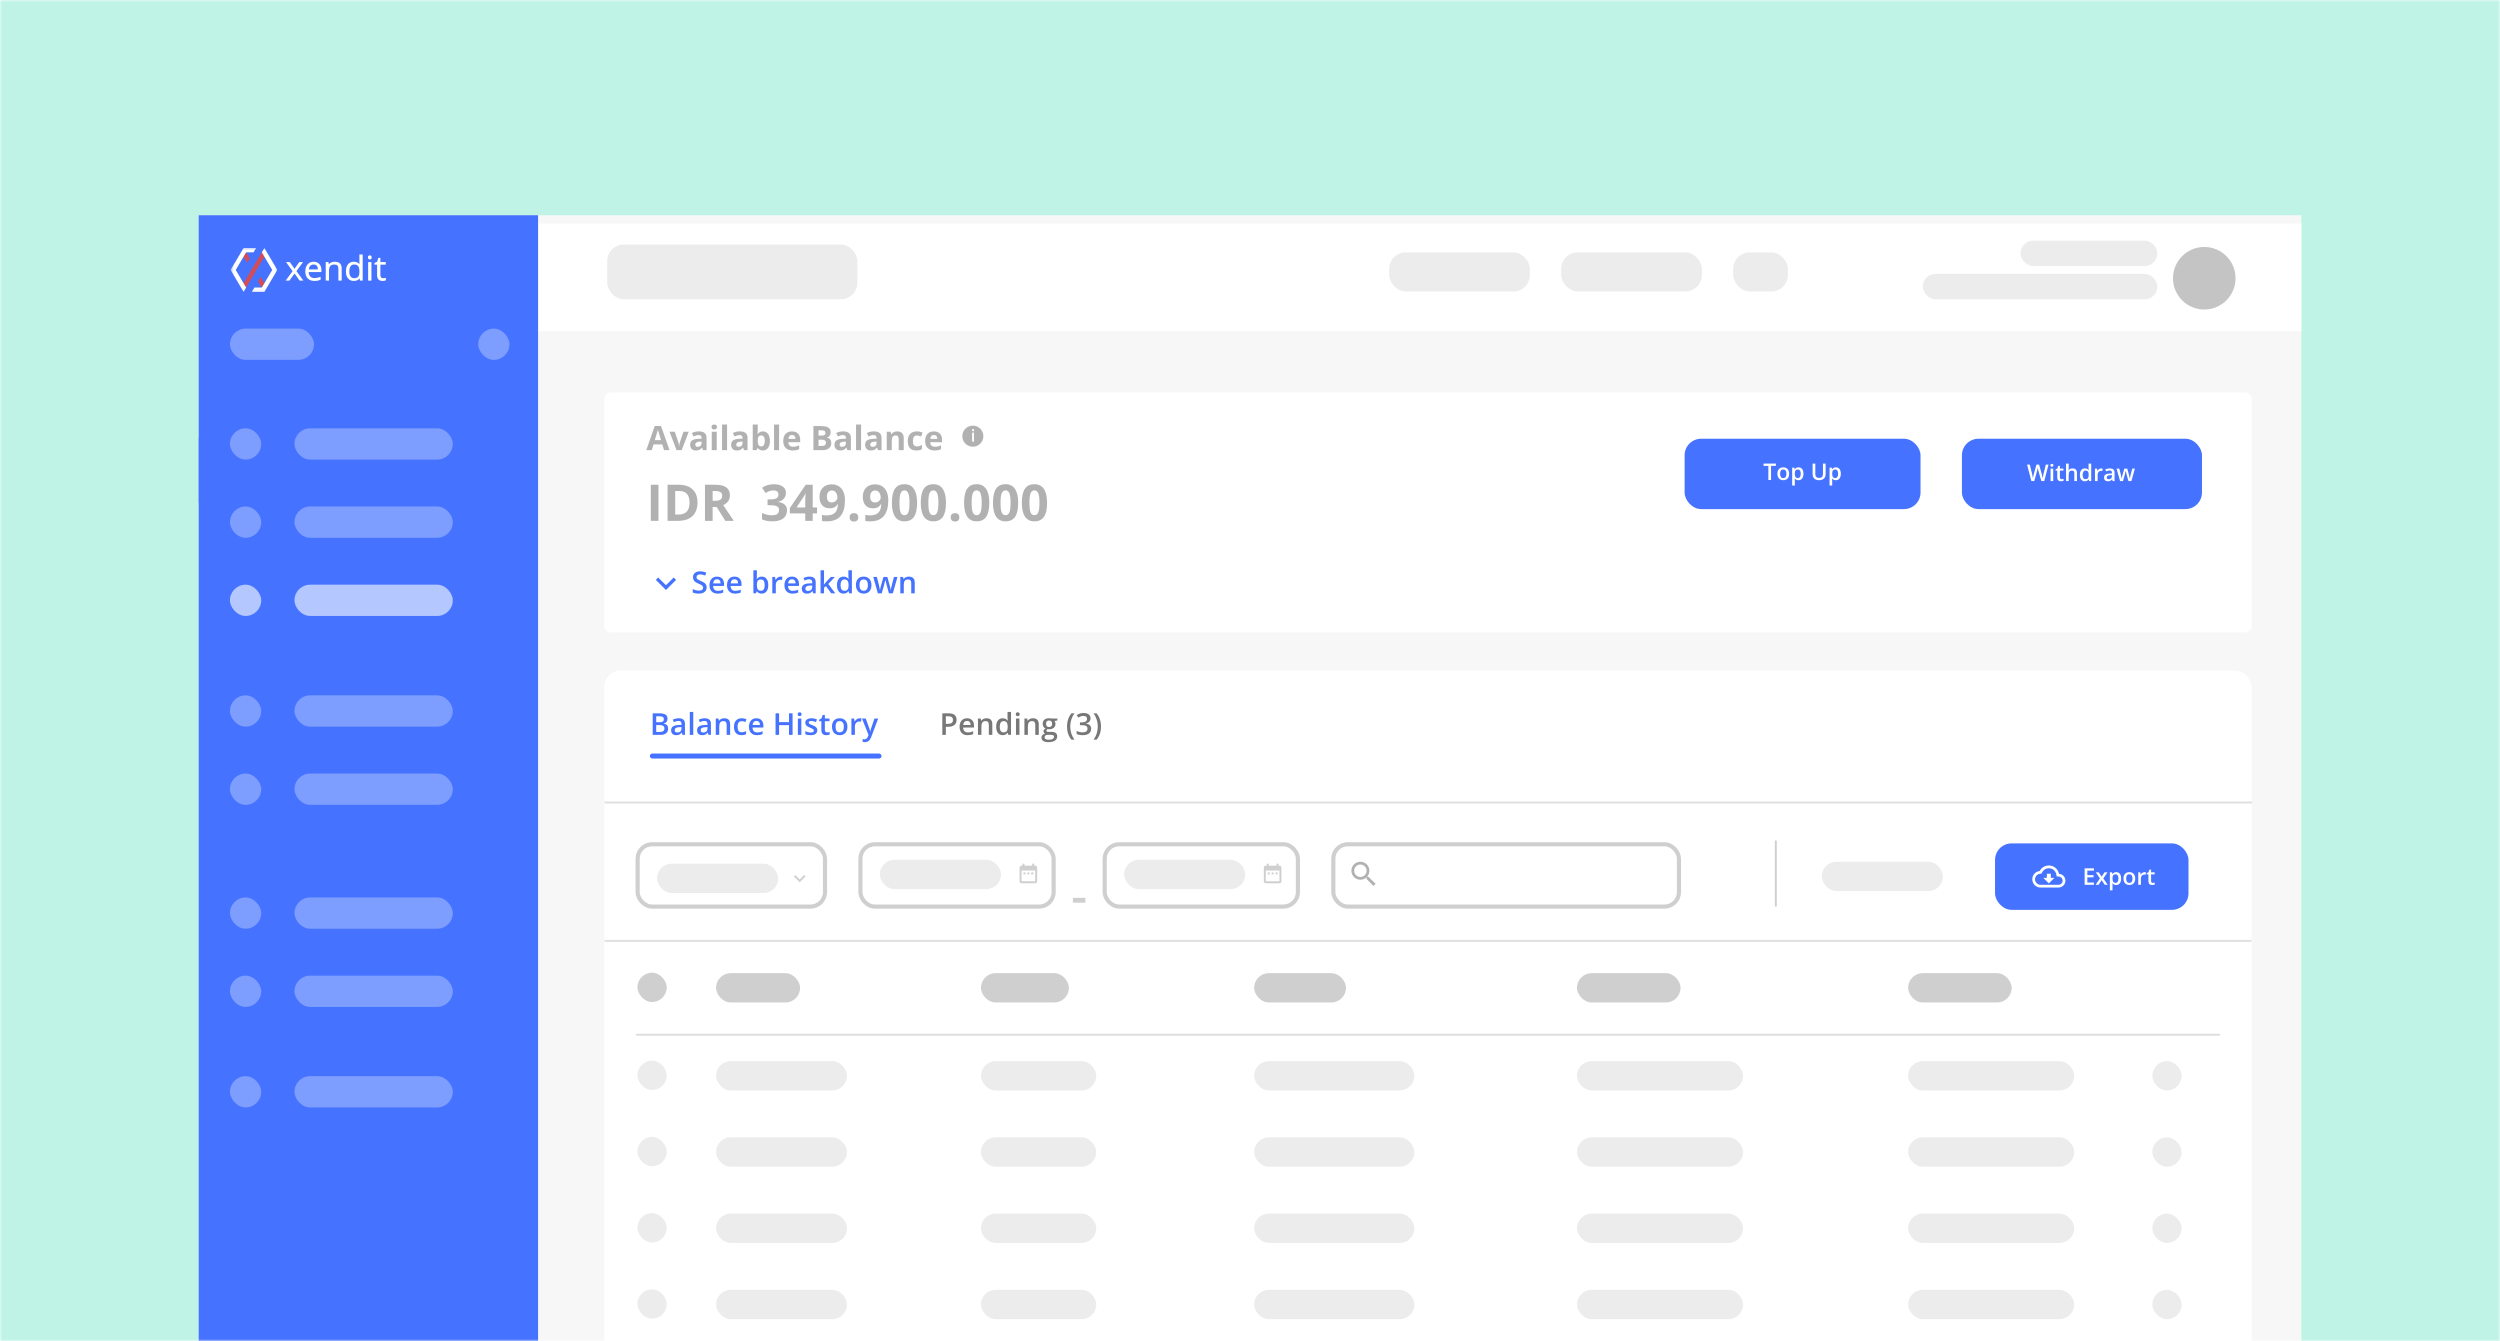 <svg width="604" height="324" viewBox="0 0 604 324" fill="none" xmlns="http://www.w3.org/2000/svg">
<mask id="mask0" mask-type="alpha" maskUnits="userSpaceOnUse" x="0" y="0" width="604" height="324">
<rect width="604" height="324" fill="white"/>
</mask>
<g mask="url(#mask0)">
<path d="M0 0H604V324H0V0Z" fill="#BFF3E6"/>
<g filter="url(#filter0_d)">
<rect x="48" y="48" width="508" height="320" fill="#F7F7F7"/>
<g filter="url(#filter1_d)">
<rect x="146" y="156" width="398" height="201" rx="4" fill="white"/>
</g>
<path d="M231.115 169.911C231.115 170.455 230.937 170.872 230.58 171.162C230.223 171.452 229.716 171.597 229.058 171.597H228.516V173.548H227.664V168.335H229.165C229.816 168.335 230.303 168.468 230.626 168.734C230.952 169.001 231.115 169.393 231.115 169.911ZM228.516 170.881H228.968C229.406 170.881 229.727 170.805 229.931 170.653C230.136 170.5 230.238 170.263 230.238 169.94C230.238 169.64 230.146 169.417 229.963 169.269C229.78 169.122 229.495 169.048 229.108 169.048H228.516V170.881Z" fill="#777777"/>
<path d="M233.789 173.619C233.176 173.619 232.695 173.441 232.348 173.084C232.004 172.725 231.831 172.232 231.831 171.605C231.831 170.96 231.992 170.454 232.313 170.086C232.634 169.717 233.075 169.533 233.636 169.533C234.156 169.533 234.567 169.691 234.869 170.007C235.171 170.323 235.322 170.758 235.322 171.312V171.765H232.694C232.706 172.148 232.81 172.442 233.004 172.649C233.199 172.854 233.474 172.956 233.828 172.956C234.061 172.956 234.277 172.934 234.477 172.892C234.679 172.846 234.895 172.773 235.126 172.671V173.352C234.921 173.449 234.715 173.518 234.505 173.558C234.296 173.599 234.057 173.619 233.789 173.619ZM233.636 170.168C233.369 170.168 233.155 170.252 232.994 170.421C232.835 170.59 232.739 170.836 232.709 171.159H234.498C234.494 170.833 234.415 170.587 234.263 170.421C234.111 170.252 233.902 170.168 233.636 170.168Z" fill="#777777"/>
<path d="M239.743 173.548H238.902V171.123C238.902 170.819 238.84 170.592 238.716 170.442C238.595 170.293 238.401 170.218 238.135 170.218C237.781 170.218 237.522 170.322 237.358 170.531C237.194 170.741 237.112 171.091 237.112 171.583V173.548H236.274V169.604H236.93L237.048 170.121H237.09C237.209 169.934 237.378 169.789 237.597 169.686C237.815 169.584 238.058 169.533 238.324 169.533C239.27 169.533 239.743 170.014 239.743 170.977V173.548Z" fill="#777777"/>
<path d="M242.239 173.619C241.747 173.619 241.363 173.441 241.087 173.084C240.811 172.728 240.674 172.227 240.674 171.583C240.674 170.937 240.813 170.434 241.091 170.075C241.371 169.714 241.759 169.533 242.253 169.533C242.771 169.533 243.166 169.724 243.437 170.107H243.479C243.439 169.824 243.419 169.601 243.419 169.437V168H244.26V173.548H243.604L243.458 173.031H243.419C243.15 173.423 242.757 173.619 242.239 173.619ZM242.463 172.942C242.808 172.942 243.059 172.845 243.216 172.653C243.372 172.458 243.453 172.143 243.458 171.708V171.59C243.458 171.094 243.377 170.741 243.216 170.531C243.054 170.322 242.801 170.218 242.456 170.218C242.161 170.218 241.934 170.338 241.775 170.578C241.616 170.815 241.536 171.155 241.536 171.597C241.536 172.035 241.614 172.369 241.768 172.599C241.923 172.827 242.154 172.942 242.463 172.942Z" fill="#777777"/>
<path d="M246.296 173.548H245.458V169.604H246.296V173.548ZM245.408 168.56C245.408 168.41 245.449 168.295 245.529 168.214C245.613 168.133 245.73 168.093 245.882 168.093C246.03 168.093 246.144 168.133 246.225 168.214C246.308 168.295 246.35 168.41 246.35 168.56C246.35 168.702 246.308 168.815 246.225 168.898C246.144 168.979 246.03 169.02 245.882 169.02C245.73 169.02 245.613 168.979 245.529 168.898C245.449 168.815 245.408 168.702 245.408 168.56Z" fill="#777777"/>
<path d="M250.967 173.548H250.125V171.123C250.125 170.819 250.063 170.592 249.94 170.442C249.819 170.293 249.625 170.218 249.359 170.218C249.005 170.218 248.745 170.322 248.581 170.531C248.417 170.741 248.335 171.091 248.335 171.583V173.548H247.498V169.604H248.154L248.271 170.121H248.314C248.433 169.934 248.602 169.789 248.82 169.686C249.039 169.584 249.281 169.533 249.548 169.533C250.494 169.533 250.967 170.014 250.967 170.977V173.548Z" fill="#777777"/>
<path d="M255.463 169.604V170.064L254.789 170.189C254.85 170.272 254.902 170.375 254.942 170.496C254.982 170.617 255.003 170.745 255.003 170.881C255.003 171.287 254.862 171.607 254.582 171.84C254.301 172.073 253.915 172.189 253.423 172.189C253.297 172.189 253.183 172.18 253.081 172.161C252.9 172.272 252.81 172.403 252.81 172.553C252.81 172.643 252.852 172.711 252.935 172.756C253.02 172.801 253.176 172.824 253.402 172.824H254.09C254.525 172.824 254.855 172.917 255.081 173.102C255.307 173.287 255.42 173.555 255.42 173.904C255.42 174.351 255.236 174.696 254.867 174.938C254.499 175.181 253.966 175.302 253.27 175.302C252.733 175.302 252.323 175.207 252.04 175.017C251.757 174.826 251.616 174.555 251.616 174.204C251.616 173.961 251.692 173.757 251.844 173.59C251.998 173.426 252.213 173.312 252.489 173.248C252.377 173.201 252.285 173.125 252.211 173.02C252.14 172.913 252.104 172.801 252.104 172.685C252.104 172.537 252.146 172.413 252.229 172.31C252.312 172.208 252.436 172.107 252.6 172.007C252.395 171.919 252.229 171.777 252.1 171.58C251.974 171.38 251.911 171.147 251.911 170.881C251.911 170.453 252.046 170.121 252.314 169.886C252.585 169.651 252.97 169.533 253.47 169.533C253.581 169.533 253.698 169.541 253.819 169.558C253.943 169.572 254.035 169.588 254.097 169.604H255.463ZM252.364 174.161C252.364 174.342 252.445 174.481 252.607 174.578C252.771 174.676 253 174.724 253.295 174.724C253.751 174.724 254.091 174.659 254.314 174.528C254.538 174.397 254.65 174.224 254.65 174.008C254.65 173.836 254.588 173.714 254.464 173.64C254.343 173.569 254.116 173.533 253.783 173.533H253.149C252.909 173.533 252.717 173.589 252.575 173.701C252.434 173.815 252.364 173.968 252.364 174.161ZM252.724 170.881C252.724 171.128 252.787 171.318 252.913 171.451C253.042 171.584 253.225 171.651 253.462 171.651C253.947 171.651 254.19 171.392 254.19 170.874C254.19 170.617 254.129 170.42 254.008 170.282C253.889 170.142 253.707 170.071 253.462 170.071C253.22 170.071 253.036 170.14 252.91 170.278C252.786 170.416 252.724 170.617 252.724 170.881Z" fill="#777777"/>
<path d="M257.787 171.548C257.787 170.918 257.879 170.328 258.062 169.779C258.247 169.23 258.513 168.749 258.86 168.335H259.591C259.261 168.782 259.008 169.284 258.832 169.84C258.656 170.394 258.568 170.96 258.568 171.54C258.568 172.12 258.656 172.682 258.832 173.227C259.008 173.771 259.258 174.263 259.584 174.703H258.86C258.511 174.299 258.245 173.827 258.062 173.287C257.879 172.748 257.787 172.168 257.787 171.548Z" fill="#777777"/>
<path d="M263.47 169.533C263.47 169.863 263.374 170.139 263.181 170.36C262.989 170.579 262.718 170.726 262.369 170.802V170.831C262.787 170.883 263.101 171.014 263.31 171.223C263.519 171.43 263.624 171.706 263.624 172.05C263.624 172.552 263.447 172.939 263.092 173.213C262.738 173.483 262.234 173.619 261.581 173.619C261.003 173.619 260.516 173.525 260.119 173.337V172.592C260.34 172.701 260.574 172.786 260.821 172.845C261.068 172.905 261.306 172.934 261.534 172.934C261.938 172.934 262.24 172.86 262.44 172.71C262.64 172.56 262.739 172.328 262.739 172.015C262.739 171.736 262.629 171.532 262.408 171.401C262.187 171.271 261.84 171.205 261.367 171.205H260.914V170.524H261.374C262.206 170.524 262.622 170.237 262.622 169.661C262.622 169.438 262.549 169.266 262.404 169.144C262.259 169.023 262.045 168.963 261.762 168.963C261.565 168.963 261.375 168.991 261.192 169.048C261.009 169.103 260.793 169.211 260.543 169.373L260.133 168.788C260.611 168.436 261.166 168.26 261.798 168.26C262.323 168.26 262.733 168.373 263.028 168.599C263.323 168.825 263.47 169.136 263.47 169.533Z" fill="#777777"/>
<path d="M266.005 171.548C266.005 172.173 265.913 172.755 265.727 173.295C265.544 173.834 265.279 174.304 264.932 174.703H264.208C264.536 174.258 264.787 173.765 264.961 173.223C265.136 172.681 265.224 172.12 265.224 171.54C265.224 170.958 265.136 170.391 264.961 169.84C264.785 169.286 264.532 168.784 264.201 168.335H264.932C265.281 168.751 265.548 169.235 265.731 169.786C265.914 170.335 266.005 170.922 266.005 171.548Z" fill="#777777"/>
<path d="M157.688 168.335H159.235C159.953 168.335 160.471 168.44 160.79 168.649C161.111 168.858 161.271 169.188 161.271 169.64C161.271 169.944 161.193 170.197 161.036 170.399C160.879 170.602 160.653 170.729 160.358 170.781V170.817C160.724 170.886 160.993 171.022 161.164 171.227C161.338 171.429 161.424 171.703 161.424 172.05C161.424 172.518 161.26 172.886 160.932 173.152C160.607 173.416 160.153 173.548 159.57 173.548H157.688V168.335ZM158.54 170.489H159.36C159.717 170.489 159.977 170.433 160.141 170.321C160.305 170.207 160.387 170.014 160.387 169.743C160.387 169.499 160.298 169.322 160.119 169.212C159.944 169.103 159.663 169.048 159.278 169.048H158.54V170.489ZM158.54 171.18V172.831H159.446C159.802 172.831 160.071 172.763 160.251 172.628C160.434 172.49 160.526 172.274 160.526 171.979C160.526 171.708 160.433 171.507 160.248 171.376C160.062 171.246 159.781 171.18 159.403 171.18H158.54Z" fill="#4573FF"/>
<path d="M164.886 173.548L164.719 172.999H164.69C164.5 173.239 164.309 173.403 164.116 173.491C163.924 173.576 163.676 173.619 163.375 173.619C162.987 173.619 162.684 173.514 162.465 173.305C162.249 173.096 162.141 172.8 162.141 172.417C162.141 172.011 162.292 171.704 162.594 171.498C162.896 171.291 163.356 171.178 163.974 171.159L164.655 171.137V170.927C164.655 170.675 164.595 170.487 164.476 170.364C164.36 170.238 164.178 170.175 163.931 170.175C163.729 170.175 163.535 170.205 163.35 170.264C163.164 170.323 162.986 170.394 162.815 170.474L162.544 169.875C162.758 169.764 162.992 169.679 163.246 169.622C163.501 169.563 163.741 169.533 163.966 169.533C164.468 169.533 164.846 169.642 165.1 169.861C165.357 170.08 165.485 170.423 165.485 170.891V173.548H164.886ZM163.638 172.977C163.943 172.977 164.186 172.893 164.369 172.724C164.555 172.553 164.647 172.314 164.647 172.007V171.665L164.141 171.687C163.747 171.701 163.459 171.767 163.278 171.886C163.1 172.003 163.011 172.182 163.011 172.425C163.011 172.6 163.063 172.737 163.168 172.835C163.272 172.93 163.429 172.977 163.638 172.977Z" fill="#4573FF"/>
<path d="M167.493 173.548H166.655V168H167.493V173.548Z" fill="#4573FF"/>
<path d="M171.161 173.548L170.994 172.999H170.965C170.775 173.239 170.584 173.403 170.391 173.491C170.199 173.576 169.951 173.619 169.65 173.619C169.262 173.619 168.959 173.514 168.74 173.305C168.524 173.096 168.416 172.8 168.416 172.417C168.416 172.011 168.567 171.704 168.869 171.498C169.171 171.291 169.631 171.178 170.249 171.159L170.93 171.137V170.927C170.93 170.675 170.87 170.487 170.751 170.364C170.635 170.238 170.453 170.175 170.206 170.175C170.004 170.175 169.81 170.205 169.625 170.264C169.439 170.323 169.261 170.394 169.09 170.474L168.819 169.875C169.033 169.764 169.267 169.679 169.521 169.622C169.776 169.563 170.016 169.533 170.241 169.533C170.743 169.533 171.121 169.642 171.375 169.861C171.632 170.08 171.76 170.423 171.76 170.891V173.548H171.161ZM169.913 172.977C170.218 172.977 170.461 172.893 170.644 172.724C170.83 172.553 170.922 172.314 170.922 172.007V171.665L170.416 171.687C170.022 171.701 169.734 171.767 169.553 171.886C169.375 172.003 169.286 172.182 169.286 172.425C169.286 172.6 169.338 172.737 169.443 172.835C169.547 172.93 169.704 172.977 169.913 172.977Z" fill="#4573FF"/>
<path d="M176.399 173.548H175.557V171.123C175.557 170.819 175.496 170.592 175.372 170.442C175.251 170.293 175.057 170.218 174.791 170.218C174.437 170.218 174.178 170.322 174.014 170.531C173.85 170.741 173.768 171.091 173.768 171.583V173.548H172.93V169.604H173.586L173.703 170.121H173.746C173.865 169.934 174.034 169.789 174.252 169.686C174.471 169.584 174.714 169.533 174.98 169.533C175.926 169.533 176.399 170.014 176.399 170.977V173.548Z" fill="#4573FF"/>
<path d="M179.155 173.619C178.558 173.619 178.104 173.445 177.793 173.098C177.484 172.749 177.329 172.249 177.329 171.597C177.329 170.934 177.491 170.424 177.814 170.068C178.14 169.711 178.609 169.533 179.223 169.533C179.638 169.533 180.013 169.61 180.346 169.765L180.092 170.439C179.738 170.301 179.446 170.232 179.215 170.232C178.533 170.232 178.192 170.685 178.192 171.59C178.192 172.032 178.277 172.365 178.445 172.589C178.616 172.81 178.866 172.92 179.194 172.92C179.567 172.92 179.92 172.827 180.253 172.642V173.373C180.103 173.461 179.943 173.524 179.772 173.562C179.603 173.6 179.397 173.619 179.155 173.619Z" fill="#4573FF"/>
<path d="M182.902 173.619C182.289 173.619 181.809 173.441 181.462 173.084C181.117 172.725 180.945 172.232 180.945 171.605C180.945 170.96 181.105 170.454 181.426 170.086C181.747 169.717 182.188 169.533 182.749 169.533C183.269 169.533 183.68 169.691 183.982 170.007C184.284 170.323 184.435 170.758 184.435 171.312V171.765H181.807C181.819 172.148 181.923 172.442 182.118 172.649C182.312 172.854 182.587 172.956 182.941 172.956C183.174 172.956 183.39 172.934 183.59 172.892C183.792 172.846 184.008 172.773 184.239 172.671V173.352C184.035 173.449 183.828 173.518 183.619 173.558C183.409 173.599 183.171 173.619 182.902 173.619ZM182.749 170.168C182.482 170.168 182.269 170.252 182.107 170.421C181.948 170.59 181.853 170.836 181.822 171.159H183.611C183.607 170.833 183.528 170.587 183.376 170.421C183.224 170.252 183.015 170.168 182.749 170.168Z" fill="#4573FF"/>
<path d="M191.484 173.548H190.628V171.198H188.225V173.548H187.373V168.335H188.225V170.467H190.628V168.335H191.484V173.548Z" fill="#4573FF"/>
<path d="M193.605 173.548H192.767V169.604H193.605V173.548ZM192.717 168.56C192.717 168.41 192.758 168.295 192.839 168.214C192.922 168.133 193.039 168.093 193.192 168.093C193.339 168.093 193.453 168.133 193.534 168.214C193.617 168.295 193.659 168.41 193.659 168.56C193.659 168.702 193.617 168.815 193.534 168.898C193.453 168.979 193.339 169.02 193.192 169.02C193.039 169.02 192.922 168.979 192.839 168.898C192.758 168.815 192.717 168.702 192.717 168.56Z" fill="#4573FF"/>
<path d="M197.456 172.425C197.456 172.81 197.315 173.106 197.035 173.312C196.754 173.517 196.353 173.619 195.83 173.619C195.305 173.619 194.883 173.539 194.564 173.38V172.656C195.028 172.87 195.459 172.977 195.858 172.977C196.374 172.977 196.632 172.822 196.632 172.51C196.632 172.41 196.604 172.327 196.547 172.261C196.489 172.194 196.396 172.125 196.265 172.054C196.134 171.982 195.952 171.902 195.719 171.811C195.265 171.635 194.958 171.46 194.796 171.284C194.637 171.108 194.557 170.88 194.557 170.599C194.557 170.262 194.693 170 194.963 169.815C195.237 169.627 195.608 169.533 196.076 169.533C196.539 169.533 196.978 169.627 197.391 169.815L197.121 170.446C196.695 170.27 196.337 170.182 196.047 170.182C195.605 170.182 195.384 170.308 195.384 170.56C195.384 170.684 195.441 170.788 195.555 170.874C195.672 170.959 195.924 171.077 196.311 171.227C196.637 171.353 196.873 171.468 197.021 171.572C197.168 171.677 197.277 171.798 197.349 171.936C197.42 172.072 197.456 172.234 197.456 172.425Z" fill="#4573FF"/>
<path d="M199.834 172.942C200.038 172.942 200.243 172.909 200.447 172.845V173.476C200.354 173.517 200.234 173.55 200.087 173.576C199.942 173.605 199.791 173.619 199.634 173.619C198.84 173.619 198.443 173.201 198.443 172.364V170.239H197.905V169.868L198.482 169.562L198.768 168.727H199.285V169.604H200.408V170.239H199.285V172.35C199.285 172.552 199.335 172.701 199.434 172.799C199.537 172.894 199.67 172.942 199.834 172.942Z" fill="#4573FF"/>
<path d="M204.736 171.569C204.736 172.213 204.571 172.716 204.241 173.077C203.91 173.438 203.45 173.619 202.861 173.619C202.492 173.619 202.167 173.536 201.884 173.369C201.601 173.203 201.383 172.964 201.231 172.653C201.079 172.341 201.003 171.98 201.003 171.569C201.003 170.93 201.167 170.43 201.495 170.071C201.823 169.713 202.286 169.533 202.882 169.533C203.453 169.533 203.904 169.717 204.237 170.086C204.57 170.452 204.736 170.946 204.736 171.569ZM201.866 171.569C201.866 172.479 202.202 172.934 202.875 172.934C203.541 172.934 203.873 172.479 203.873 171.569C203.873 170.668 203.538 170.218 202.868 170.218C202.516 170.218 202.261 170.334 202.101 170.567C201.944 170.8 201.866 171.134 201.866 171.569Z" fill="#4573FF"/>
<path d="M207.702 169.533C207.871 169.533 208.01 169.545 208.12 169.569L208.038 170.35C207.919 170.321 207.795 170.307 207.667 170.307C207.332 170.307 207.06 170.416 206.85 170.635C206.644 170.853 206.54 171.137 206.54 171.487V173.548H205.702V169.604H206.358L206.469 170.3H206.512C206.642 170.064 206.812 169.878 207.021 169.74C207.233 169.602 207.46 169.533 207.702 169.533Z" fill="#4573FF"/>
<path d="M208.255 169.604H209.168L209.97 171.84C210.091 172.158 210.172 172.458 210.212 172.738H210.241C210.262 172.608 210.302 172.45 210.359 172.264C210.416 172.076 210.718 171.19 211.264 169.604H212.17L210.483 174.072C210.177 174.892 209.666 175.302 208.95 175.302C208.765 175.302 208.584 175.282 208.408 175.241V174.578C208.534 174.607 208.678 174.621 208.84 174.621C209.244 174.621 209.528 174.387 209.692 173.918L209.838 173.548L208.255 169.604Z" fill="#4573FF"/>
<rect x="157" y="178.051" width="55.981" height="1.217" rx="0.608" fill="#4573FF"/>
<rect x="146.118" y="189.766" width="397.89" height="0.236" rx="0.118" fill="white" stroke="#DFDFDF" stroke-width="0.236"/>
<rect x="173" y="231.115" width="20.301" height="7.084" rx="3.542" fill="#CFCFCF"/>
<rect x="154" y="231" width="7.084" height="7.084" rx="3.542" fill="#CFCFCF"/>
<rect x="154" y="252.252" width="7.084" height="7.084" rx="3.542" fill="#ECECEC"/>
<rect x="154" y="289.09" width="7.084" height="7.084" rx="3.542" fill="#ECECEC"/>
<rect x="154" y="270.671" width="7.084" height="7.084" rx="3.542" fill="#ECECEC"/>
<rect x="154" y="307.508" width="7.084" height="7.084" rx="3.542" fill="#ECECEC"/>
<rect x="303" y="231.115" width="22.19" height="7.084" rx="3.542" fill="#CFCFCF"/>
<rect x="237" y="231.115" width="21.246" height="7.084" rx="3.542" fill="#CFCFCF"/>
<rect x="381" y="231.115" width="25.023" height="7.084" rx="3.542" fill="#CFCFCF"/>
<rect x="461" y="231.115" width="25.023" height="7.084" rx="3.542" fill="#CFCFCF"/>
<rect x="173" y="252.367" width="31.632" height="7.084" rx="3.542" fill="#ECECEC"/>
<rect x="303" y="252.367" width="38.714" height="7.084" rx="3.542" fill="#ECECEC"/>
<rect x="237" y="252.367" width="27.855" height="7.084" rx="3.542" fill="#ECECEC"/>
<rect x="381" y="252.367" width="40.13" height="7.084" rx="3.542" fill="#ECECEC"/>
<rect x="461" y="252.367" width="40.13" height="7.084" rx="3.542" fill="#ECECEC"/>
<rect x="520" y="252.367" width="7.082" height="7.084" rx="3.541" fill="#ECECEC"/>
<rect x="173" y="289.204" width="31.632" height="7.084" rx="3.542" fill="#ECECEC"/>
<rect x="303" y="289.204" width="38.714" height="7.084" rx="3.542" fill="#ECECEC"/>
<rect x="237" y="289.204" width="27.855" height="7.084" rx="3.542" fill="#ECECEC"/>
<rect x="381" y="289.204" width="40.13" height="7.084" rx="3.542" fill="#ECECEC"/>
<rect x="461" y="289.204" width="40.13" height="7.084" rx="3.542" fill="#ECECEC"/>
<rect x="520" y="289.204" width="7.082" height="7.084" rx="3.541" fill="#ECECEC"/>
<rect x="173" y="270.786" width="31.632" height="7.084" rx="3.542" fill="#ECECEC"/>
<rect x="303" y="270.786" width="38.714" height="7.084" rx="3.542" fill="#ECECEC"/>
<rect x="237" y="270.786" width="27.855" height="7.084" rx="3.542" fill="#ECECEC"/>
<rect x="381" y="270.786" width="40.13" height="7.084" rx="3.542" fill="#ECECEC"/>
<rect x="461" y="270.786" width="40.13" height="7.084" rx="3.542" fill="#ECECEC"/>
<rect x="520" y="270.786" width="7.082" height="7.084" rx="3.541" fill="#ECECEC"/>
<rect x="173" y="307.623" width="31.632" height="7.084" rx="3.542" fill="#ECECEC"/>
<rect x="303" y="307.623" width="38.714" height="7.084" rx="3.542" fill="#ECECEC"/>
<rect x="237" y="307.623" width="27.855" height="7.084" rx="3.542" fill="#ECECEC"/>
<rect x="381" y="307.623" width="40.13" height="7.084" rx="3.542" fill="#ECECEC"/>
<rect x="461" y="307.623" width="40.13" height="7.084" rx="3.542" fill="#ECECEC"/>
<rect x="520" y="307.623" width="7.082" height="7.084" rx="3.541" fill="#ECECEC"/>
<rect x="146.118" y="223.204" width="397.764" height="0.236" rx="0.118" fill="white" stroke="#DFDFDF" stroke-width="0.236"/>
<rect x="207.876" y="199.972" width="46.684" height="15.057" rx="3.5" fill="white" stroke="#CFCFCF"/>
<rect x="266.891" y="199.972" width="46.684" height="15.057" rx="3.5" fill="white" stroke="#CFCFCF"/>
<rect x="271.585" y="203.723" width="29.272" height="7.084" rx="3.542" fill="#ECECEC"/>
<rect x="212.57" y="203.723" width="29.272" height="7.084" rx="3.542" fill="#ECECEC"/>
<path d="M259.214 214.092V212.92H262.226V214.092H259.214Z" fill="#CFCFCF"/>
<rect x="154.054" y="199.972" width="45.268" height="15.057" rx="3.5" fill="white" stroke="#CFCFCF"/>
<rect x="158.747" y="204.667" width="29.272" height="7.084" rx="3.542" fill="#ECECEC"/>
<path d="M192.127 207.401L193.212 208.486L194.297 207.401L194.629 207.733L193.212 209.15L191.795 207.733L192.127 207.401Z" fill="#CFCFCF"/>
<rect x="322.13" y="199.972" width="83.51" height="15.057" rx="3.5" fill="white" stroke="#CFCFCF"/>
<path fill-rule="evenodd" clip-rule="evenodd" d="M330.412 207.875H330.676L332.345 209.547L331.846 210.046L330.174 208.377V208.112L330.084 208.019C329.703 208.347 329.208 208.544 328.669 208.544C327.469 208.544 326.496 207.57 326.496 206.369C326.496 205.169 327.469 204.195 328.669 204.195C329.87 204.195 330.843 205.169 330.843 206.369C330.843 206.908 330.646 207.403 330.318 207.785L330.412 207.875ZM327.165 206.369C327.165 207.202 327.837 207.875 328.67 207.875C329.503 207.875 330.175 207.202 330.175 206.369C330.175 205.536 329.503 204.864 328.67 204.864C327.837 204.864 327.165 205.536 327.165 206.369Z" fill="#B1B1B1"/>
<path d="M306.758 206.789H306.282V207.265H306.758V206.789ZM307.699 206.789H307.234V207.265H307.699V206.789ZM308.65 206.789H308.174V207.265H308.65V206.789ZM309.115 205.14H308.883V204.664H308.407V205.14H306.526V204.664H306.05V205.14H305.817C305.677 205.14 305.563 205.188 305.474 205.283C305.386 205.372 305.342 205.483 305.342 205.616V208.914C305.342 209.047 305.386 209.161 305.474 209.257C305.57 209.346 305.685 209.39 305.817 209.39H309.115C309.248 209.39 309.358 209.346 309.447 209.257C309.543 209.161 309.591 209.047 309.591 208.914V205.616C309.591 205.483 309.543 205.372 309.447 205.283C309.358 205.188 309.248 205.14 309.115 205.14ZM309.115 208.914H305.817V206.324H309.115V208.914Z" fill="#CFCFCF"/>
<path d="M247.742 206.789H247.267V207.265H247.742V206.789ZM248.683 206.789H248.218V207.265H248.683V206.789ZM249.635 206.789H249.159V207.265H249.635V206.789ZM250.099 205.14H249.867V204.664H249.391V205.14H247.51V204.664H247.034V205.14H246.802C246.662 205.14 246.547 205.188 246.459 205.283C246.37 205.372 246.326 205.483 246.326 205.616V208.914C246.326 209.047 246.37 209.161 246.459 209.257C246.555 209.346 246.669 209.39 246.802 209.39H250.099C250.232 209.39 250.343 209.346 250.431 209.257C250.527 209.161 250.575 209.047 250.575 208.914V205.616C250.575 205.483 250.527 205.372 250.431 205.283C250.343 205.188 250.232 205.14 250.099 205.14ZM250.099 208.914H246.802V206.324H250.099V208.914Z" fill="#CFCFCF"/>
<rect x="153.672" y="245.873" width="382.656" height="0.236" rx="0.118" fill="white" stroke="#DFDFDF" stroke-width="0.236"/>
<rect x="482" y="199.763" width="46.74" height="16.057" rx="4" fill="#4573FF"/>
<path d="M505.893 209.763H503.649V205.797H505.893V206.345H504.298V207.425H505.793V207.967H504.298V209.213H505.893V209.763ZM507.353 208.231L506.346 206.763H507.073L507.757 207.813L508.446 206.763H509.168L508.158 208.231L509.219 209.763H508.498L507.757 208.64L507.019 209.763H506.297L507.353 208.231ZM511.268 209.818C510.888 209.818 510.593 209.681 510.383 209.408H510.345C510.37 209.661 510.383 209.815 510.383 209.869V211.098H509.746V206.763H510.261C510.276 206.819 510.305 206.953 510.351 207.164H510.383C510.582 206.861 510.881 206.709 511.278 206.709C511.653 206.709 511.944 206.844 512.152 207.116C512.362 207.387 512.467 207.768 512.467 208.258C512.467 208.748 512.36 209.13 512.147 209.405C511.935 209.68 511.642 209.818 511.268 209.818ZM511.113 207.229C510.86 207.229 510.674 207.304 510.557 207.452C510.441 207.6 510.383 207.837 510.383 208.163V208.258C510.383 208.623 510.441 208.888 510.557 209.053C510.673 209.215 510.862 209.297 511.124 209.297C511.344 209.297 511.514 209.206 511.634 209.025C511.753 208.845 511.813 208.587 511.813 208.252C511.813 207.916 511.753 207.662 511.634 207.49C511.516 207.316 511.343 207.229 511.113 207.229ZM515.869 208.258C515.869 208.748 515.743 209.13 515.492 209.405C515.24 209.68 514.89 209.818 514.442 209.818C514.161 209.818 513.914 209.754 513.698 209.628C513.483 209.501 513.318 209.319 513.202 209.082C513.086 208.846 513.028 208.571 513.028 208.258C513.028 207.771 513.153 207.391 513.403 207.118C513.652 206.845 514.004 206.709 514.458 206.709C514.892 206.709 515.236 206.849 515.489 207.129C515.742 207.408 515.869 207.784 515.869 208.258ZM513.685 208.258C513.685 208.95 513.941 209.297 514.453 209.297C514.959 209.297 515.212 208.95 515.212 208.258C515.212 207.572 514.957 207.229 514.447 207.229C514.18 207.229 513.985 207.318 513.864 207.495C513.745 207.673 513.685 207.927 513.685 208.258ZM518.126 206.709C518.255 206.709 518.36 206.718 518.444 206.736L518.381 207.33C518.291 207.308 518.197 207.297 518.099 207.297C517.844 207.297 517.637 207.38 517.478 207.547C517.32 207.713 517.242 207.929 517.242 208.195V209.763H516.604V206.763H517.103L517.187 207.292H517.22C517.319 207.113 517.449 206.971 517.608 206.866C517.769 206.761 517.942 206.709 518.126 206.709ZM520.12 209.302C520.276 209.302 520.431 209.278 520.587 209.229V209.709C520.516 209.74 520.425 209.765 520.313 209.785C520.202 209.807 520.088 209.818 519.968 209.818C519.364 209.818 519.062 209.499 519.062 208.863V207.246H518.652V206.964L519.092 206.73L519.309 206.095H519.702V206.763H520.557V207.246H519.702V208.852C519.702 209.006 519.74 209.12 519.816 209.194C519.894 209.266 519.995 209.302 520.12 209.302Z" fill="white"/>
<path fill-rule="evenodd" clip-rule="evenodd" d="M497.45 207.11C497.223 205.96 496.213 205.097 495 205.097C494.037 205.097 493.2 205.643 492.783 206.443C491.78 206.55 491 207.4 491 208.43C491 209.533 491.897 210.43 493 210.43H497.333C498.253 210.43 499 209.683 499 208.763C499 207.883 498.317 207.17 497.45 207.11ZM497.333 209.763H493C492.263 209.763 491.667 209.167 491.667 208.43C491.667 207.747 492.177 207.177 492.853 207.107L493.21 207.07L493.377 206.753C493.693 206.143 494.313 205.763 495 205.763C495.873 205.763 496.627 206.383 496.797 207.24L496.897 207.74L497.407 207.777C497.927 207.81 498.333 208.247 498.333 208.763C498.333 209.313 497.883 209.763 497.333 209.763ZM494.517 207.097H495.483V208.097H496.333L495 209.43L493.667 208.097H494.517V207.097Z" fill="white"/>
<rect x="440.133" y="204.195" width="29.272" height="7.084" rx="3.542" fill="#ECECEC"/>
<rect x="428.92" y="199.118" width="0.236" height="15.821" rx="0.118" fill="white" stroke="#CFCFCF" stroke-width="0.236"/>
<g filter="url(#filter2_d)">
<rect x="146" y="90" width="398" height="58" rx="1.587" fill="white"/>
</g>
<path d="M159.022 135.523L160.894 137.391L162.766 135.523L163.341 136.098L160.894 138.545L158.447 136.098L159.022 135.523Z" fill="#4573FF"/>
<path d="M170.726 137.923C170.726 138.389 170.557 138.755 170.22 139.02C169.883 139.285 169.419 139.418 168.826 139.418C168.233 139.418 167.748 139.326 167.371 139.142V138.332C167.61 138.444 167.863 138.532 168.131 138.597C168.401 138.662 168.652 138.694 168.883 138.694C169.223 138.694 169.472 138.629 169.632 138.5C169.795 138.371 169.876 138.198 169.876 137.98C169.876 137.784 169.802 137.618 169.654 137.482C169.506 137.346 169.2 137.185 168.736 136.998C168.258 136.805 167.921 136.584 167.725 136.335C167.53 136.087 167.432 135.788 167.432 135.439C167.432 135.002 167.587 134.657 167.898 134.407C168.208 134.156 168.625 134.03 169.149 134.03C169.65 134.03 170.15 134.14 170.647 134.36L170.375 135.059C169.909 134.863 169.493 134.765 169.127 134.765C168.85 134.765 168.64 134.826 168.496 134.948C168.353 135.067 168.281 135.226 168.281 135.425C168.281 135.561 168.31 135.678 168.367 135.776C168.424 135.871 168.519 135.962 168.65 136.048C168.782 136.134 169.018 136.248 169.36 136.389C169.745 136.549 170.027 136.698 170.206 136.837C170.385 136.976 170.517 137.132 170.6 137.307C170.684 137.481 170.726 137.686 170.726 137.923Z" fill="#4573FF"/>
<path d="M173.382 139.418C172.765 139.418 172.283 139.239 171.934 138.88C171.587 138.519 171.414 138.023 171.414 137.393C171.414 136.745 171.575 136.236 171.898 135.866C172.221 135.495 172.664 135.31 173.228 135.31C173.751 135.31 174.165 135.469 174.468 135.787C174.772 136.104 174.923 136.542 174.923 137.099V137.554H172.282C172.293 137.939 172.397 138.235 172.593 138.443C172.789 138.648 173.065 138.751 173.421 138.751C173.656 138.751 173.873 138.73 174.074 138.687C174.277 138.641 174.494 138.567 174.726 138.464V139.149C174.521 139.247 174.313 139.316 174.103 139.357C173.892 139.398 173.652 139.418 173.382 139.418ZM173.228 135.948C172.96 135.948 172.745 136.033 172.583 136.202C172.423 136.372 172.327 136.619 172.296 136.944H174.095C174.091 136.617 174.012 136.37 173.859 136.202C173.706 136.033 173.496 135.948 173.228 135.948Z" fill="#4573FF"/>
<path d="M177.612 139.418C176.995 139.418 176.513 139.239 176.164 138.88C175.817 138.519 175.644 138.023 175.644 137.393C175.644 136.745 175.805 136.236 176.128 135.866C176.45 135.495 176.894 135.31 177.458 135.31C177.981 135.31 178.394 135.469 178.698 135.787C179.001 136.104 179.153 136.542 179.153 137.099V137.554H176.511C176.523 137.939 176.627 138.235 176.823 138.443C177.019 138.648 177.295 138.751 177.651 138.751C177.885 138.751 178.103 138.73 178.304 138.687C178.507 138.641 178.724 138.567 178.956 138.464V139.149C178.751 139.247 178.543 139.316 178.332 139.357C178.122 139.398 177.882 139.418 177.612 139.418ZM177.458 135.948C177.19 135.948 176.975 136.033 176.812 136.202C176.652 136.372 176.557 136.619 176.526 136.944H178.325C178.32 136.617 178.242 136.37 178.089 136.202C177.936 136.033 177.725 135.948 177.458 135.948Z" fill="#4573FF"/>
<path d="M184.043 135.31C184.537 135.31 184.922 135.489 185.197 135.848C185.474 136.206 185.613 136.709 185.613 137.357C185.613 138.007 185.473 138.513 185.193 138.877C184.914 139.237 184.525 139.418 184.028 139.418C183.526 139.418 183.137 139.237 182.86 138.877H182.802L182.648 139.346H182.017V133.769H182.86V135.095C182.86 135.193 182.855 135.339 182.845 135.532C182.836 135.726 182.829 135.849 182.824 135.901H182.86C183.127 135.507 183.522 135.31 184.043 135.31ZM183.824 135.998C183.485 135.998 183.24 136.099 183.089 136.299C182.941 136.498 182.864 136.831 182.86 137.299V137.357C182.86 137.839 182.936 138.19 183.089 138.407C183.242 138.622 183.492 138.73 183.838 138.73C184.137 138.73 184.363 138.611 184.516 138.375C184.671 138.138 184.749 137.796 184.749 137.35C184.749 136.449 184.441 135.998 183.824 135.998Z" fill="#4573FF"/>
<path d="M188.602 135.31C188.772 135.31 188.912 135.322 189.022 135.346L188.939 136.131C188.82 136.102 188.695 136.088 188.566 136.088C188.229 136.088 187.956 136.198 187.746 136.418C187.538 136.637 187.434 136.923 187.434 137.274V139.346H186.591V135.382H187.251L187.362 136.081H187.405C187.536 135.844 187.707 135.656 187.918 135.518C188.13 135.379 188.358 135.31 188.602 135.31Z" fill="#4573FF"/>
<path d="M191.491 139.418C190.875 139.418 190.392 139.239 190.043 138.88C189.697 138.519 189.523 138.023 189.523 137.393C189.523 136.745 189.685 136.236 190.007 135.866C190.33 135.495 190.773 135.31 191.337 135.31C191.861 135.31 192.274 135.469 192.578 135.787C192.881 136.104 193.033 136.542 193.033 137.099V137.554H190.391C190.403 137.939 190.507 138.235 190.703 138.443C190.899 138.648 191.175 138.751 191.531 138.751C191.765 138.751 191.983 138.73 192.183 138.687C192.386 138.641 192.604 138.567 192.836 138.464V139.149C192.63 139.247 192.422 139.316 192.212 139.357C192.002 139.398 191.761 139.418 191.491 139.418ZM191.337 135.948C191.07 135.948 190.855 136.033 190.692 136.202C190.532 136.372 190.436 136.619 190.405 136.944H192.205C192.2 136.617 192.121 136.37 191.968 136.202C191.815 136.033 191.605 135.948 191.337 135.948Z" fill="#4573FF"/>
<path d="M196.47 139.346L196.302 138.794H196.273C196.082 139.036 195.89 139.2 195.696 139.289C195.503 139.375 195.254 139.418 194.951 139.418C194.561 139.418 194.256 139.313 194.037 139.102C193.819 138.892 193.71 138.595 193.71 138.21C193.71 137.801 193.862 137.493 194.166 137.285C194.469 137.077 194.931 136.964 195.553 136.944L196.237 136.923V136.711C196.237 136.458 196.178 136.269 196.058 136.145C195.941 136.018 195.758 135.955 195.51 135.955C195.307 135.955 195.112 135.985 194.926 136.045C194.739 136.104 194.56 136.175 194.388 136.256L194.115 135.654C194.33 135.542 194.566 135.457 194.822 135.4C195.077 135.34 195.319 135.31 195.546 135.31C196.05 135.31 196.43 135.42 196.686 135.64C196.944 135.86 197.073 136.205 197.073 136.676V139.346H196.47ZM195.216 138.773C195.522 138.773 195.767 138.688 195.951 138.518C196.137 138.346 196.23 138.106 196.23 137.798V137.453L195.721 137.475C195.325 137.489 195.035 137.556 194.854 137.676C194.675 137.793 194.585 137.973 194.585 138.217C194.585 138.394 194.638 138.531 194.743 138.629C194.848 138.725 195.006 138.773 195.216 138.773Z" fill="#4573FF"/>
<path d="M199.062 137.253L199.539 136.658L200.736 135.382H201.708L200.112 137.084L201.808 139.346H200.819L199.546 137.608L199.084 137.988V139.346H198.248V133.769H199.084V136.489L199.041 137.253H199.062Z" fill="#4573FF"/>
<path d="M203.787 139.418C203.292 139.418 202.906 139.239 202.629 138.88C202.352 138.522 202.213 138.019 202.213 137.371C202.213 136.721 202.353 136.216 202.632 135.855C202.914 135.492 203.304 135.31 203.801 135.31C204.322 135.31 204.719 135.502 204.991 135.887H205.034C204.993 135.603 204.973 135.378 204.973 135.213V133.769H205.819V139.346H205.16L205.013 138.826H204.973C204.703 139.221 204.308 139.418 203.787 139.418ZM204.012 138.737C204.359 138.737 204.611 138.64 204.769 138.446C204.927 138.25 205.008 137.934 205.013 137.497V137.378C205.013 136.879 204.931 136.524 204.769 136.314C204.606 136.103 204.352 135.998 204.005 135.998C203.709 135.998 203.481 136.119 203.321 136.36C203.161 136.599 203.08 136.941 203.08 137.385C203.08 137.825 203.158 138.161 203.313 138.393C203.469 138.622 203.702 138.737 204.012 138.737Z" fill="#4573FF"/>
<path d="M210.54 137.357C210.54 138.004 210.374 138.51 210.042 138.873C209.71 139.236 209.247 139.418 208.655 139.418C208.284 139.418 207.957 139.334 207.672 139.167C207.388 139 207.169 138.759 207.016 138.446C206.863 138.133 206.787 137.77 206.787 137.357C206.787 136.714 206.952 136.212 207.282 135.851C207.611 135.49 208.076 135.31 208.676 135.31C209.25 135.31 209.704 135.495 210.038 135.866C210.373 136.234 210.54 136.731 210.54 137.357ZM207.654 137.357C207.654 138.272 207.993 138.73 208.669 138.73C209.338 138.73 209.673 138.272 209.673 137.357C209.673 136.451 209.336 135.998 208.662 135.998C208.308 135.998 208.051 136.115 207.891 136.349C207.733 136.584 207.654 136.919 207.654 137.357Z" fill="#4573FF"/>
<path d="M214.763 139.346L214.25 137.497C214.188 137.301 214.076 136.845 213.913 136.131H213.881C213.742 136.776 213.632 137.234 213.551 137.504L213.024 139.346H212.092L210.981 135.382H211.841L212.347 137.335C212.461 137.818 212.543 138.231 212.59 138.575H212.612C212.636 138.401 212.672 138.201 212.72 137.977C212.77 137.75 212.813 137.58 212.849 137.468L213.451 135.382H214.376L214.96 137.468C214.996 137.585 215.04 137.764 215.093 138.006C215.147 138.247 215.18 138.434 215.189 138.568H215.218C215.254 138.274 215.337 137.863 215.469 137.335L215.982 135.382H216.827L215.709 139.346H214.763Z" fill="#4573FF"/>
<path d="M221 139.346H220.154V136.909C220.154 136.603 220.092 136.375 219.968 136.224C219.846 136.073 219.651 135.998 219.383 135.998C219.027 135.998 218.767 136.103 218.602 136.314C218.437 136.524 218.355 136.876 218.355 137.371V139.346H217.512V135.382H218.172L218.29 135.901H218.333C218.452 135.713 218.622 135.567 218.842 135.464C219.062 135.361 219.306 135.31 219.573 135.31C220.524 135.31 221 135.794 221 136.762V139.346Z" fill="#4573FF"/>
<rect x="474" y="102" width="58" height="17" rx="4" fill="#4573FF"/>
<path d="M493.889 112.221H493.184L492.511 109.856C492.482 109.753 492.446 109.604 492.402 109.411C492.359 109.215 492.333 109.08 492.324 109.004C492.306 109.12 492.276 109.27 492.234 109.454C492.194 109.639 492.161 109.776 492.134 109.867L491.477 112.221H490.772L490.259 110.236L489.738 108.255H490.4L490.967 110.567C491.056 110.937 491.119 111.265 491.157 111.549C491.177 111.395 491.207 111.223 491.247 111.033C491.286 110.843 491.323 110.689 491.355 110.572L492.001 108.255H492.644L493.306 110.583C493.369 110.798 493.436 111.12 493.507 111.549C493.534 111.29 493.599 110.961 493.702 110.561L494.266 108.255H494.923L493.889 112.221Z" fill="white"/>
<path d="M496.057 112.221H495.419V109.221H496.057V112.221ZM495.381 108.426C495.381 108.312 495.412 108.224 495.473 108.163C495.537 108.101 495.626 108.071 495.742 108.071C495.854 108.071 495.941 108.101 496.003 108.163C496.066 108.224 496.097 108.312 496.097 108.426C496.097 108.534 496.066 108.62 496.003 108.684C495.941 108.745 495.854 108.776 495.742 108.776C495.626 108.776 495.537 108.745 495.473 108.684C495.412 108.62 495.381 108.534 495.381 108.426Z" fill="white"/>
<path d="M498.089 111.76C498.244 111.76 498.4 111.736 498.555 111.687V112.167C498.485 112.198 498.394 112.223 498.281 112.243C498.171 112.265 498.056 112.276 497.937 112.276C497.333 112.276 497.031 111.957 497.031 111.321V109.704H496.621V109.422L497.061 109.188L497.278 108.553H497.671V109.221H498.526V109.704H497.671V111.31C497.671 111.464 497.709 111.578 497.785 111.652C497.863 111.724 497.964 111.76 498.089 111.76Z" fill="white"/>
<path d="M501.797 112.221H501.157V110.377C501.157 110.145 501.11 109.972 501.016 109.858C500.924 109.744 500.777 109.687 500.574 109.687C500.306 109.687 500.109 109.768 499.982 109.929C499.858 110.088 499.795 110.356 499.795 110.732V112.221H499.158V108H499.795V109.072C499.795 109.243 499.784 109.427 499.763 109.622H499.803C499.89 109.478 500.011 109.366 500.164 109.286C500.32 109.206 500.501 109.167 500.707 109.167C501.434 109.167 501.797 109.533 501.797 110.265V112.221Z" fill="white"/>
<path d="M503.697 112.276C503.322 112.276 503.03 112.14 502.82 111.869C502.61 111.597 502.506 111.217 502.506 110.727C502.506 110.235 502.611 109.852 502.823 109.579C503.036 109.304 503.331 109.167 503.707 109.167C504.102 109.167 504.402 109.312 504.608 109.603H504.641C504.61 109.388 504.595 109.218 504.595 109.093V108H505.235V112.221H504.736L504.624 111.828H504.595C504.39 112.126 504.091 112.276 503.697 112.276ZM503.868 111.76C504.13 111.76 504.321 111.687 504.44 111.54C504.559 111.392 504.621 111.153 504.624 110.822V110.732C504.624 110.354 504.563 110.085 504.44 109.926C504.317 109.767 504.124 109.687 503.862 109.687C503.638 109.687 503.465 109.779 503.344 109.962C503.223 110.142 503.162 110.401 503.162 110.737C503.162 111.07 503.221 111.324 503.338 111.5C503.456 111.673 503.632 111.76 503.868 111.76Z" fill="white"/>
<path d="M507.668 109.167C507.797 109.167 507.903 109.176 507.986 109.194L507.923 109.788C507.833 109.766 507.739 109.755 507.641 109.755C507.386 109.755 507.179 109.839 507.02 110.005C506.863 110.171 506.784 110.387 506.784 110.653V112.221H506.146V109.221H506.646L506.73 109.75H506.762C506.862 109.571 506.991 109.429 507.15 109.324C507.311 109.219 507.484 109.167 507.668 109.167Z" fill="white"/>
<path d="M510.422 112.221L510.295 111.804H510.273C510.128 111.986 509.983 112.111 509.836 112.178C509.69 112.243 509.502 112.276 509.272 112.276C508.977 112.276 508.746 112.196 508.58 112.037C508.415 111.878 508.333 111.653 508.333 111.361C508.333 111.052 508.448 110.819 508.678 110.661C508.907 110.504 509.257 110.418 509.728 110.404L510.246 110.387V110.227C510.246 110.036 510.201 109.893 510.11 109.799C510.022 109.703 509.883 109.655 509.695 109.655C509.541 109.655 509.394 109.678 509.253 109.723C509.112 109.768 508.976 109.821 508.846 109.883L508.64 109.427C508.802 109.342 508.981 109.278 509.174 109.234C509.368 109.189 509.55 109.167 509.722 109.167C510.104 109.167 510.391 109.25 510.585 109.416C510.78 109.583 510.878 109.844 510.878 110.2V112.221H510.422ZM509.473 111.787C509.704 111.787 509.89 111.723 510.029 111.595C510.17 111.465 510.24 111.283 510.24 111.049V110.789L509.855 110.805C509.555 110.816 509.336 110.867 509.199 110.957C509.063 111.046 508.995 111.182 508.995 111.367C508.995 111.501 509.035 111.605 509.114 111.679C509.194 111.751 509.313 111.787 509.473 111.787Z" fill="white"/>
<path d="M514.229 112.221L513.841 110.822C513.794 110.673 513.709 110.329 513.586 109.788H513.561C513.456 110.276 513.373 110.623 513.312 110.827L512.913 112.221H512.207L511.366 109.221H512.017L512.4 110.699C512.487 111.065 512.548 111.378 512.584 111.638H512.601C512.619 111.506 512.646 111.355 512.682 111.185C512.72 111.013 512.753 110.885 512.78 110.8L513.236 109.221H513.936L514.378 110.8C514.405 110.888 514.438 111.024 514.478 111.207C514.52 111.389 514.544 111.531 514.551 111.633H514.573C514.6 111.41 514.664 111.099 514.763 110.699L515.151 109.221H515.791L514.945 112.221H514.229Z" fill="white"/>
<path d="M160.428 104.757L160.007 103.373H157.887L157.466 104.757H156.138L158.19 98.919H159.697L161.757 104.757H160.428ZM159.713 102.339C159.323 101.085 159.103 100.376 159.052 100.212C159.005 100.047 158.97 99.917 158.949 99.822C158.862 100.161 158.611 101 158.197 102.339H159.713Z" fill="#B1B1B1"/>
<path d="M163.455 104.757L161.761 100.311H163.029L163.888 102.844C163.984 103.165 164.043 103.468 164.067 103.755H164.091C164.104 103.5 164.164 103.197 164.27 102.844L165.125 100.311H166.393L164.699 104.757H163.455Z" fill="#B1B1B1"/>
<path d="M169.857 104.757L169.622 104.152H169.591C169.387 104.41 169.176 104.589 168.958 104.689C168.744 104.787 168.463 104.836 168.115 104.836C167.688 104.836 167.352 104.714 167.105 104.471C166.861 104.227 166.739 103.879 166.739 103.429C166.739 102.957 166.904 102.61 167.232 102.387C167.564 102.161 168.062 102.037 168.728 102.013L169.499 101.989V101.794C169.499 101.344 169.269 101.118 168.807 101.118C168.452 101.118 168.034 101.226 167.555 101.44L167.153 100.621C167.665 100.353 168.232 100.22 168.855 100.22C169.451 100.22 169.909 100.349 170.227 100.609C170.545 100.869 170.704 101.264 170.704 101.794V104.757H169.857ZM169.499 102.697L169.03 102.713C168.677 102.724 168.415 102.787 168.243 102.904C168.07 103.02 167.984 103.198 167.984 103.437C167.984 103.779 168.18 103.95 168.573 103.95C168.854 103.95 169.078 103.869 169.245 103.707C169.414 103.545 169.499 103.331 169.499 103.063V102.697Z" fill="#B1B1B1"/>
<path d="M171.905 99.162C171.905 98.767 172.125 98.569 172.565 98.569C173.005 98.569 173.225 98.767 173.225 99.162C173.225 99.35 173.17 99.497 173.058 99.603C172.95 99.707 172.785 99.758 172.565 99.758C172.125 99.758 171.905 99.559 171.905 99.162ZM173.17 104.757H171.957V100.311H173.17V104.757Z" fill="#B1B1B1"/>
<path d="M175.659 104.757H174.446V98.569H175.659V104.757Z" fill="#B1B1B1"/>
<path d="M179.759 104.757L179.524 104.152H179.493C179.288 104.41 179.078 104.589 178.86 104.689C178.646 104.787 178.365 104.836 178.017 104.836C177.59 104.836 177.254 104.714 177.007 104.471C176.763 104.227 176.641 103.879 176.641 103.429C176.641 102.957 176.806 102.61 177.134 102.387C177.466 102.161 177.964 102.037 178.63 102.013L179.401 101.989V101.794C179.401 101.344 179.17 101.118 178.709 101.118C178.354 101.118 177.936 101.226 177.457 101.44L177.055 100.621C177.567 100.353 178.134 100.22 178.757 100.22C179.353 100.22 179.811 100.349 180.129 100.609C180.447 100.869 180.606 101.264 180.606 101.794V104.757H179.759ZM179.401 102.697L178.932 102.713C178.579 102.724 178.317 102.787 178.144 102.904C177.972 103.02 177.886 103.198 177.886 103.437C177.886 103.779 178.082 103.95 178.475 103.95C178.756 103.95 178.98 103.869 179.147 103.707C179.316 103.545 179.401 103.331 179.401 103.063V102.697Z" fill="#B1B1B1"/>
<path d="M184.332 100.227C184.857 100.227 185.268 100.433 185.565 100.844C185.862 101.252 186.01 101.813 186.01 102.526C186.01 103.26 185.857 103.829 185.549 104.232C185.244 104.635 184.828 104.836 184.3 104.836C183.778 104.836 183.368 104.647 183.072 104.268H182.988L182.785 104.757H181.859V98.569H183.072V100.009C183.072 100.192 183.056 100.485 183.024 100.888H183.072C183.355 100.448 183.775 100.227 184.332 100.227ZM183.942 101.198C183.643 101.198 183.424 101.291 183.286 101.476C183.148 101.659 183.077 101.963 183.072 102.387V102.518C183.072 102.995 183.142 103.337 183.282 103.544C183.425 103.751 183.651 103.854 183.958 103.854C184.208 103.854 184.405 103.74 184.551 103.512C184.699 103.282 184.774 102.948 184.774 102.51C184.774 102.073 184.699 101.745 184.551 101.528C184.402 101.308 184.2 101.198 183.942 101.198Z" fill="#B1B1B1"/>
<path d="M188.225 104.757H187.012V98.569H188.225V104.757Z" fill="#B1B1B1"/>
<path d="M191.343 101.09C191.086 101.09 190.884 101.173 190.739 101.337C190.593 101.499 190.509 101.729 190.488 102.029H192.19C192.185 101.729 192.107 101.499 191.955 101.337C191.804 101.173 191.6 101.09 191.343 101.09ZM191.514 104.836C190.798 104.836 190.239 104.639 189.836 104.244C189.433 103.849 189.231 103.29 189.231 102.566C189.231 101.821 189.417 101.246 189.788 100.84C190.162 100.432 190.678 100.227 191.335 100.227C191.963 100.227 192.453 100.406 192.802 100.764C193.152 101.122 193.327 101.617 193.327 102.248V102.836H190.46C190.473 103.181 190.576 103.45 190.766 103.643C190.957 103.837 191.225 103.934 191.57 103.934C191.837 103.934 192.091 103.906 192.329 103.85C192.568 103.795 192.817 103.706 193.077 103.584V104.522C192.865 104.628 192.638 104.707 192.397 104.757C192.156 104.81 191.861 104.836 191.514 104.836Z" fill="#B1B1B1"/>
<path d="M196.525 98.943H198.334C199.159 98.943 199.756 99.061 200.128 99.297C200.501 99.53 200.688 99.903 200.688 100.414C200.688 100.762 200.606 101.047 200.442 101.269C200.28 101.492 200.064 101.626 199.793 101.671V101.711C200.162 101.793 200.427 101.947 200.589 102.172C200.753 102.397 200.835 102.697 200.835 103.071C200.835 103.601 200.643 104.015 200.259 104.312C199.877 104.608 199.357 104.757 198.7 104.757H196.525V98.943ZM197.757 101.246H198.473C198.807 101.246 199.049 101.194 199.197 101.09C199.348 100.987 199.424 100.816 199.424 100.577C199.424 100.355 199.341 100.196 199.177 100.1C199.015 100.002 198.758 99.953 198.406 99.953H197.757V101.246ZM197.757 102.224V103.739H198.561C198.9 103.739 199.151 103.674 199.312 103.544C199.474 103.414 199.555 103.215 199.555 102.948C199.555 102.465 199.21 102.224 198.521 102.224H197.757Z" fill="#B1B1B1"/>
<path d="M204.725 104.757L204.49 104.152H204.458C204.254 104.41 204.043 104.589 203.826 104.689C203.611 104.787 203.33 104.836 202.983 104.836C202.556 104.836 202.219 104.714 201.973 104.471C201.729 104.227 201.607 103.879 201.607 103.429C201.607 102.957 201.771 102.61 202.1 102.387C202.431 102.161 202.93 102.037 203.595 102.013L204.367 101.989V101.794C204.367 101.344 204.136 101.118 203.675 101.118C203.319 101.118 202.902 101.226 202.422 101.44L202.02 100.621C202.532 100.353 203.099 100.22 203.722 100.22C204.319 100.22 204.776 100.349 205.094 100.609C205.413 100.869 205.572 101.264 205.572 101.794V104.757H204.725ZM204.367 102.697L203.897 102.713C203.545 102.724 203.282 102.787 203.11 102.904C202.938 103.02 202.852 103.198 202.852 103.437C202.852 103.779 203.048 103.95 203.44 103.95C203.721 103.95 203.945 103.869 204.112 103.707C204.282 103.545 204.367 103.331 204.367 103.063V102.697Z" fill="#B1B1B1"/>
<path d="M208.037 104.757H206.824V98.569H208.037V104.757Z" fill="#B1B1B1"/>
<path d="M212.137 104.757L211.902 104.152H211.871C211.666 104.41 211.456 104.589 211.238 104.689C211.024 104.787 210.743 104.836 210.395 104.836C209.968 104.836 209.632 104.714 209.385 104.471C209.141 104.227 209.019 103.879 209.019 103.429C209.019 102.957 209.184 102.61 209.512 102.387C209.844 102.161 210.342 102.037 211.008 102.013L211.779 101.989V101.794C211.779 101.344 211.549 101.118 211.087 101.118C210.732 101.118 210.314 101.226 209.835 101.44L209.433 100.621C209.945 100.353 210.512 100.22 211.135 100.22C211.731 100.22 212.189 100.349 212.507 100.609C212.825 100.869 212.984 101.264 212.984 101.794V104.757H212.137ZM211.779 102.697L211.31 102.713C210.957 102.724 210.695 102.787 210.523 102.904C210.35 103.02 210.264 103.198 210.264 103.437C210.264 103.779 210.46 103.95 210.853 103.95C211.134 103.95 211.358 103.869 211.525 103.707C211.694 103.545 211.779 103.331 211.779 103.063V102.697Z" fill="#B1B1B1"/>
<path d="M218.341 104.757H217.128V102.16C217.128 101.839 217.071 101.599 216.957 101.44C216.843 101.279 216.661 101.198 216.412 101.198C216.073 101.198 215.827 101.312 215.676 101.54C215.525 101.765 215.45 102.14 215.45 102.665V104.757H214.237V100.311H215.163L215.326 100.88H215.394C215.529 100.665 215.715 100.503 215.951 100.395C216.189 100.283 216.46 100.227 216.762 100.227C217.279 100.227 217.671 100.368 217.939 100.649C218.207 100.927 218.341 101.33 218.341 101.858V104.757Z" fill="#B1B1B1"/>
<path d="M221.395 104.836C220.011 104.836 219.319 104.077 219.319 102.558C219.319 101.802 219.507 101.226 219.884 100.828C220.26 100.428 220.8 100.227 221.502 100.227C222.016 100.227 222.478 100.328 222.886 100.53L222.528 101.468C222.337 101.391 222.16 101.329 221.995 101.281C221.831 101.231 221.666 101.206 221.502 101.206C220.871 101.206 220.556 101.654 220.556 102.55C220.556 103.419 220.871 103.854 221.502 103.854C221.735 103.854 221.951 103.824 222.15 103.763C222.349 103.699 222.548 103.601 222.747 103.468V104.506C222.551 104.631 222.352 104.717 222.15 104.765C221.951 104.813 221.7 104.836 221.395 104.836Z" fill="#B1B1B1"/>
<path d="M225.622 101.09C225.365 101.09 225.163 101.173 225.018 101.337C224.872 101.499 224.788 101.729 224.767 102.029H226.469C226.464 101.729 226.385 101.499 226.234 101.337C226.083 101.173 225.879 101.09 225.622 101.09ZM225.793 104.836C225.077 104.836 224.518 104.639 224.115 104.244C223.712 103.849 223.51 103.29 223.51 102.566C223.51 101.821 223.696 101.246 224.067 100.84C224.441 100.432 224.957 100.227 225.614 100.227C226.242 100.227 226.731 100.406 227.081 100.764C227.431 101.122 227.606 101.617 227.606 102.248V102.836H224.739C224.752 103.181 224.854 103.45 225.045 103.643C225.236 103.837 225.504 103.934 225.849 103.934C226.116 103.934 226.37 103.906 226.608 103.85C226.847 103.795 227.096 103.706 227.356 103.584V104.522C227.144 104.628 226.917 104.707 226.676 104.757C226.435 104.81 226.14 104.836 225.793 104.836Z" fill="#B1B1B1"/>
<circle cx="235.035" cy="101.378" r="2.545" fill="#B1B1B1"/>
<path d="M235.327 102.715H234.86V100.516H235.327V102.715ZM234.832 99.933C234.832 99.85 234.854 99.785 234.899 99.74C234.946 99.695 235.011 99.673 235.096 99.673C235.178 99.673 235.242 99.695 235.287 99.74C235.334 99.785 235.357 99.85 235.357 99.933C235.357 100.013 235.334 100.076 235.287 100.122C235.242 100.167 235.178 100.19 235.096 100.19C235.011 100.19 234.946 100.167 234.899 100.122C234.854 100.076 234.832 100.013 234.832 99.933Z" fill="white"/>
<path d="M157.235 121.839V113.118H159.085V121.839H157.235Z" fill="#B1B1B1"/>
<path d="M168.515 117.395C168.515 118.831 168.106 119.93 167.286 120.694C166.471 121.457 165.292 121.839 163.749 121.839H161.28V113.118H164.018C165.441 113.118 166.547 113.494 167.334 114.245C168.121 114.997 168.515 116.047 168.515 117.395ZM166.594 117.443C166.594 115.57 165.767 114.633 164.113 114.633H163.129V120.312H163.922C165.704 120.312 166.594 119.356 166.594 117.443Z" fill="#B1B1B1"/>
<path d="M172.172 116.989H172.768C173.353 116.989 173.784 116.892 174.063 116.697C174.341 116.502 174.48 116.196 174.48 115.778C174.48 115.365 174.337 115.071 174.051 114.896C173.768 114.721 173.329 114.633 172.732 114.633H172.172V116.989ZM172.172 118.493V121.839H170.323V113.118H172.864C174.049 113.118 174.926 113.335 175.494 113.768C176.063 114.198 176.347 114.852 176.347 115.731C176.347 116.244 176.206 116.701 175.924 117.103C175.641 117.5 175.242 117.813 174.725 118.039C176.037 120 176.892 121.266 177.29 121.839H175.238L173.156 118.493H172.172Z" fill="#B1B1B1"/>
<path d="M189.882 115.069C189.882 115.613 189.717 116.077 189.387 116.458C189.057 116.84 188.593 117.103 187.997 117.246V117.282C188.701 117.369 189.234 117.584 189.596 117.926C189.957 118.264 190.138 118.721 190.138 119.298C190.138 120.137 189.834 120.791 189.226 121.26C188.617 121.726 187.748 121.958 186.619 121.958C185.673 121.958 184.833 121.801 184.102 121.487V119.918C184.44 120.089 184.812 120.228 185.217 120.336C185.623 120.443 186.024 120.497 186.422 120.497C187.031 120.497 187.48 120.393 187.77 120.187C188.061 119.98 188.206 119.648 188.206 119.19C188.206 118.781 188.039 118.491 187.705 118.32C187.371 118.149 186.838 118.063 186.106 118.063H185.444V116.649H186.118C186.794 116.649 187.287 116.562 187.597 116.387C187.911 116.208 188.068 115.904 188.068 115.474C188.068 114.814 187.655 114.484 186.828 114.484C186.541 114.484 186.249 114.532 185.951 114.627C185.657 114.723 185.329 114.888 184.967 115.122L184.114 113.852C184.909 113.279 185.857 112.993 186.959 112.993C187.862 112.993 188.574 113.176 189.094 113.542C189.619 113.907 189.882 114.416 189.882 115.069Z" fill="#B1B1B1"/>
<path d="M197.398 120.032H196.348V121.839H194.546V120.032H190.824V118.749L194.648 113.118H196.348V118.6H197.398V120.032ZM194.546 118.6V117.121C194.546 116.874 194.556 116.516 194.576 116.047C194.596 115.578 194.612 115.305 194.624 115.23H194.576C194.429 115.556 194.252 115.874 194.045 116.184L192.447 118.6H194.546Z" fill="#B1B1B1"/>
<path d="M204.144 116.84C204.144 118.558 203.782 119.841 203.059 120.688C202.335 121.535 201.239 121.958 199.772 121.958C199.255 121.958 198.863 121.93 198.597 121.875V120.395C198.931 120.479 199.281 120.521 199.647 120.521C200.263 120.521 200.77 120.431 201.168 120.252C201.565 120.069 201.87 119.785 202.08 119.399C202.291 119.01 202.412 118.475 202.444 117.795H202.373C202.142 118.168 201.875 118.431 201.573 118.582C201.271 118.733 200.893 118.809 200.44 118.809C199.68 118.809 199.082 118.566 198.644 118.081C198.207 117.592 197.988 116.914 197.988 116.047C197.988 115.112 198.253 114.375 198.782 113.834C199.315 113.289 200.038 113.017 200.953 113.017C201.597 113.017 202.16 113.168 202.641 113.47C203.126 113.772 203.498 114.212 203.756 114.788C204.015 115.361 204.144 116.045 204.144 116.84ZM200.989 114.496C200.607 114.496 200.309 114.627 200.094 114.89C199.879 115.152 199.772 115.53 199.772 116.023C199.772 116.445 199.869 116.779 200.064 117.025C200.259 117.272 200.555 117.395 200.953 117.395C201.327 117.395 201.647 117.274 201.913 117.031C202.18 116.785 202.313 116.502 202.313 116.184C202.313 115.711 202.188 115.311 201.937 114.985C201.691 114.659 201.374 114.496 200.989 114.496Z" fill="#B1B1B1"/>
<path d="M205.272 120.986C205.272 120.652 205.361 120.399 205.54 120.228C205.719 120.057 205.979 119.972 206.321 119.972C206.651 119.972 206.906 120.059 207.085 120.234C207.268 120.409 207.359 120.66 207.359 120.986C207.359 121.3 207.268 121.549 207.085 121.732C206.902 121.911 206.647 122 206.321 122C205.987 122 205.729 121.913 205.546 121.738C205.363 121.559 205.272 121.308 205.272 120.986Z" fill="#B1B1B1"/>
<path d="M214.607 116.84C214.607 118.558 214.245 119.841 213.521 120.688C212.797 121.535 211.702 121.958 210.234 121.958C209.717 121.958 209.326 121.93 209.059 121.875V120.395C209.393 120.479 209.743 120.521 210.109 120.521C210.726 120.521 211.233 120.431 211.63 120.252C212.028 120.069 212.332 119.785 212.543 119.399C212.754 119.01 212.875 118.475 212.907 117.795H212.835C212.605 118.168 212.338 118.431 212.036 118.582C211.734 118.733 211.356 118.809 210.903 118.809C210.143 118.809 209.544 118.566 209.107 118.081C208.67 117.592 208.451 116.914 208.451 116.047C208.451 115.112 208.715 114.375 209.244 113.834C209.777 113.289 210.501 113.017 211.416 113.017C212.06 113.017 212.622 113.168 213.104 113.47C213.589 113.772 213.961 114.212 214.219 114.788C214.478 115.361 214.607 116.045 214.607 116.84ZM211.451 114.496C211.07 114.496 210.771 114.627 210.557 114.89C210.342 115.152 210.234 115.53 210.234 116.023C210.234 116.445 210.332 116.779 210.527 117.025C210.722 117.272 211.018 117.395 211.416 117.395C211.789 117.395 212.109 117.274 212.376 117.031C212.642 116.785 212.776 116.502 212.776 116.184C212.776 115.711 212.65 115.311 212.4 114.985C212.153 114.659 211.837 114.496 211.451 114.496Z" fill="#B1B1B1"/>
<path d="M221.574 117.479C221.574 119.002 221.323 120.129 220.822 120.861C220.325 121.592 219.558 121.958 218.52 121.958C217.514 121.958 216.754 121.58 216.241 120.825C215.732 120.069 215.478 118.954 215.478 117.479C215.478 115.94 215.726 114.806 216.223 114.078C216.72 113.347 217.486 112.981 218.52 112.981C219.526 112.981 220.285 113.363 220.798 114.126C221.315 114.89 221.574 116.007 221.574 117.479ZM217.309 117.479C217.309 118.548 217.4 119.316 217.583 119.781C217.77 120.242 218.082 120.473 218.52 120.473C218.949 120.473 219.26 120.238 219.45 119.769C219.641 119.3 219.737 118.536 219.737 117.479C219.737 116.409 219.639 115.641 219.444 115.176C219.254 114.707 218.945 114.472 218.52 114.472C218.086 114.472 217.776 114.707 217.589 115.176C217.402 115.641 217.309 116.409 217.309 117.479Z" fill="#B1B1B1"/>
<path d="M228.553 117.479C228.553 119.002 228.302 120.129 227.801 120.861C227.304 121.592 226.537 121.958 225.499 121.958C224.493 121.958 223.733 121.58 223.22 120.825C222.711 120.069 222.457 118.954 222.457 117.479C222.457 115.94 222.705 114.806 223.202 114.078C223.699 113.347 224.465 112.981 225.499 112.981C226.505 112.981 227.265 113.363 227.778 114.126C228.295 114.89 228.553 116.007 228.553 117.479ZM224.288 117.479C224.288 118.548 224.379 119.316 224.562 119.781C224.749 120.242 225.061 120.473 225.499 120.473C225.928 120.473 226.239 120.238 226.429 119.769C226.62 119.3 226.716 118.536 226.716 117.479C226.716 116.409 226.618 115.641 226.423 115.176C226.233 114.707 225.924 114.472 225.499 114.472C225.065 114.472 224.755 114.707 224.568 115.176C224.381 115.641 224.288 116.409 224.288 117.479Z" fill="#B1B1B1"/>
<path d="M229.692 120.986C229.692 120.652 229.782 120.399 229.961 120.228C230.14 120.057 230.4 119.972 230.742 119.972C231.072 119.972 231.327 120.059 231.506 120.234C231.689 120.409 231.78 120.66 231.78 120.986C231.78 121.3 231.689 121.549 231.506 121.732C231.323 121.911 231.068 122 230.742 122C230.408 122 230.15 121.913 229.967 121.738C229.784 121.559 229.692 121.308 229.692 120.986Z" fill="#B1B1B1"/>
<path d="M239.016 117.479C239.016 119.002 238.765 120.129 238.264 120.861C237.767 121.592 236.999 121.958 235.962 121.958C234.955 121.958 234.196 121.58 233.683 120.825C233.174 120.069 232.919 118.954 232.919 117.479C232.919 115.94 233.168 114.806 233.665 114.078C234.162 113.347 234.928 112.981 235.962 112.981C236.968 112.981 237.727 113.363 238.24 114.126C238.757 114.89 239.016 116.007 239.016 117.479ZM234.751 117.479C234.751 118.548 234.842 119.316 235.025 119.781C235.212 120.242 235.524 120.473 235.962 120.473C236.391 120.473 236.701 120.238 236.892 119.769C237.083 119.3 237.178 118.536 237.178 117.479C237.178 116.409 237.081 115.641 236.886 115.176C236.695 114.707 236.387 114.472 235.962 114.472C235.528 114.472 235.218 114.707 235.031 115.176C234.844 115.641 234.751 116.409 234.751 117.479Z" fill="#B1B1B1"/>
<path d="M245.995 117.479C245.995 119.002 245.744 120.129 245.243 120.861C244.746 121.592 243.979 121.958 242.941 121.958C241.934 121.958 241.175 121.58 240.662 120.825C240.153 120.069 239.898 118.954 239.898 117.479C239.898 115.94 240.147 114.806 240.644 114.078C241.141 113.347 241.907 112.981 242.941 112.981C243.947 112.981 244.706 113.363 245.219 114.126C245.736 114.89 245.995 116.007 245.995 117.479ZM241.73 117.479C241.73 118.548 241.821 119.316 242.004 119.781C242.191 120.242 242.503 120.473 242.941 120.473C243.37 120.473 243.68 120.238 243.871 119.769C244.062 119.3 244.157 118.536 244.157 117.479C244.157 116.409 244.06 115.641 243.865 115.176C243.674 114.707 243.366 114.472 242.941 114.472C242.507 114.472 242.197 114.707 242.01 115.176C241.823 115.641 241.73 116.409 241.73 117.479Z" fill="#B1B1B1"/>
<path d="M252.974 117.479C252.974 119.002 252.723 120.129 252.222 120.861C251.725 121.592 250.958 121.958 249.92 121.958C248.914 121.958 248.154 121.58 247.641 120.825C247.132 120.069 246.877 118.954 246.877 117.479C246.877 115.94 247.126 114.806 247.623 114.078C248.12 113.347 248.886 112.981 249.92 112.981C250.926 112.981 251.685 113.363 252.198 114.126C252.715 114.89 252.974 116.007 252.974 117.479ZM248.709 117.479C248.709 118.548 248.8 119.316 248.983 119.781C249.17 120.242 249.482 120.473 249.92 120.473C250.349 120.473 250.659 120.238 250.85 119.769C251.041 119.3 251.137 118.536 251.137 117.479C251.137 116.409 251.039 115.641 250.844 115.176C250.653 114.707 250.345 114.472 249.92 114.472C249.486 114.472 249.176 114.707 248.989 115.176C248.802 115.641 248.709 116.409 248.709 117.479Z" fill="#B1B1B1"/>
<rect x="407" y="102" width="57" height="17" rx="4" fill="#4573FF"/>
<path d="M427.886 111.966H427.237V108.556H426.071V108H429.052V108.556H427.886V111.966Z" fill="white"/>
<path d="M432.256 110.461C432.256 110.951 432.131 111.333 431.879 111.608C431.628 111.883 431.278 112.021 430.829 112.021C430.549 112.021 430.301 111.957 430.086 111.831C429.871 111.704 429.705 111.522 429.589 111.285C429.474 111.049 429.416 110.774 429.416 110.461C429.416 109.974 429.541 109.594 429.79 109.321C430.04 109.048 430.392 108.912 430.846 108.912C431.28 108.912 431.623 109.052 431.877 109.332C432.13 109.611 432.256 109.987 432.256 110.461ZM430.072 110.461C430.072 111.153 430.328 111.5 430.84 111.5C431.347 111.5 431.6 111.153 431.6 110.461C431.6 109.775 431.345 109.432 430.835 109.432C430.567 109.432 430.373 109.521 430.251 109.698C430.132 109.876 430.072 110.13 430.072 110.461Z" fill="white"/>
<path d="M434.514 112.021C434.134 112.021 433.839 111.884 433.629 111.611H433.591C433.616 111.864 433.629 112.018 433.629 112.072V113.301H432.992V108.966H433.507C433.522 109.022 433.551 109.156 433.597 109.367H433.629C433.828 109.064 434.127 108.912 434.524 108.912C434.899 108.912 435.19 109.047 435.398 109.319C435.608 109.59 435.713 109.971 435.713 110.461C435.713 110.951 435.606 111.333 435.393 111.608C435.181 111.883 434.888 112.021 434.514 112.021ZM434.359 109.432C434.106 109.432 433.92 109.507 433.803 109.655C433.687 109.803 433.629 110.04 433.629 110.366V110.461C433.629 110.826 433.687 111.091 433.803 111.256C433.919 111.418 434.108 111.5 434.37 111.5C434.59 111.5 434.76 111.409 434.88 111.228C434.999 111.048 435.059 110.79 435.059 110.455C435.059 110.119 434.999 109.865 434.88 109.693C434.762 109.519 434.589 109.432 434.359 109.432Z" fill="white"/>
<path d="M441.074 108V110.567C441.074 110.86 441.01 111.116 440.884 111.337C440.759 111.556 440.577 111.725 440.338 111.844C440.101 111.962 439.818 112.021 439.487 112.021C438.995 112.021 438.612 111.89 438.339 111.63C438.066 111.37 437.929 111.011 437.929 110.556V108H438.58V110.51C438.58 110.837 438.656 111.078 438.808 111.234C438.96 111.389 439.194 111.467 439.508 111.467C440.12 111.467 440.425 111.146 440.425 110.504V108H441.074Z" fill="white"/>
<path d="M443.542 112.021C443.163 112.021 442.868 111.884 442.658 111.611H442.62C442.645 111.864 442.658 112.018 442.658 112.072V113.301H442.02V108.966H442.536C442.55 109.022 442.58 109.156 442.625 109.367H442.658C442.857 109.064 443.155 108.912 443.553 108.912C443.928 108.912 444.219 109.047 444.427 109.319C444.637 109.59 444.742 109.971 444.742 110.461C444.742 110.951 444.635 111.333 444.421 111.608C444.21 111.883 443.917 112.021 443.542 112.021ZM443.388 109.432C443.135 109.432 442.949 109.507 442.832 109.655C442.716 109.803 442.658 110.04 442.658 110.366V110.461C442.658 110.826 442.716 111.091 442.832 111.256C442.947 111.418 443.136 111.5 443.399 111.5C443.619 111.5 443.789 111.409 443.909 111.228C444.028 111.048 444.088 110.79 444.088 110.455C444.088 110.119 444.028 109.865 443.909 109.693C443.791 109.519 443.618 109.432 443.388 109.432Z" fill="white"/>
<g filter="url(#filter3_d)">
<rect x="130" y="48" width="426" height="26" fill="white"/>
</g>
<rect x="462.656" y="51.778" width="81.231" height="18.891" rx="4" fill="white"/>
<g filter="url(#filter4_d)">
<circle cx="532.553" cy="61.224" r="7.556" fill="#C4C4C4"/>
</g>
<rect x="377.175" y="56.973" width="34.004" height="9.445" rx="4" fill="#ECECEC"/>
<rect x="418.735" y="56.973" width="13.224" height="9.445" rx="4" fill="#ECECEC"/>
<rect x="488.159" y="54.14" width="33.059" height="6.14" rx="3.07" fill="#ECECEC"/>
<rect x="464.545" y="62.168" width="56.673" height="6.14" rx="3.07" fill="#ECECEC"/>
<rect x="335.615" y="56.973" width="34.004" height="9.445" rx="4" fill="#ECECEC"/>
<rect x="146.705" y="55.084" width="60.451" height="13.224" rx="4" fill="#ECECEC"/>
<rect x="48" y="101.839" width="78.397" height="15.585" fill="#78A5ED"/>
<rect x="48" y="48" width="82" height="320" fill="#4573FF"/>
<mask id="mask1" mask-type="alpha" maskUnits="userSpaceOnUse" x="55" y="55" width="13" height="12">
<rect x="55.556" y="55.556" width="11.604" height="11.335" fill="white"/>
</mask>
<g mask="url(#mask1)">
<path d="M62.345 63.942L63.411 65.744L63.927 65.433L64.108 64.836L62.963 62.899L62.345 63.942Z" fill="#D24D57"/>
<path d="M58.893 56.806L58.389 57.233L59.741 59.515L60.357 58.473L59.123 56.388L58.893 56.806Z" fill="#D24D57"/>
<path d="M60.053 62.384L58.551 64.922L58.739 65.597L59.2 65.916L61.365 62.254L61.983 61.209L64.379 57.152L63.981 56.611L63.846 56.423L63.263 56.952L60.053 62.384Z" fill="#D24D57"/>
<path d="M58.845 55.915L58.227 56.962H58.229L56.335 60.172L56.333 60.17L55.717 61.215L58.845 66.516L59.463 65.472L56.951 61.217L59.463 56.962H61.26L61.877 55.915H58.845Z" fill="white"/>
<path d="M63.256 56.963L65.766 61.217L63.256 65.471H61.459L60.843 66.516H63.874L64.492 65.471L66.384 62.262L67.002 61.219L66.386 60.167L64.49 56.962L63.876 55.915L63.256 56.963Z" fill="white"/>
</g>
<path fill-rule="evenodd" clip-rule="evenodd" d="M72.306 59.316L71.162 60.947L70.013 59.316H69.099L70.695 61.505L69.017 63.797H69.927L71.161 62.07L72.384 63.797H73.294L71.616 61.505L73.212 59.316H72.306Z" fill="white"/>
<path fill-rule="evenodd" clip-rule="evenodd" d="M75.772 59.904C76.106 59.904 76.365 60.009 76.543 60.216C76.715 60.417 76.806 60.708 76.814 61.082H74.6C74.643 60.721 74.763 60.434 74.956 60.228C75.157 60.013 75.431 59.904 75.772 59.904ZM75.78 59.236C75.166 59.236 74.67 59.453 74.305 59.878C73.943 60.301 73.759 60.878 73.759 61.592C73.759 62.303 73.958 62.867 74.349 63.269C74.74 63.672 75.281 63.877 75.955 63.877C76.26 63.877 76.524 63.854 76.74 63.81C76.957 63.765 77.189 63.691 77.43 63.589L77.466 63.574V62.861L77.385 62.895C76.924 63.088 76.451 63.185 75.98 63.185C75.542 63.185 75.198 63.057 74.96 62.805C74.728 62.561 74.601 62.201 74.579 61.733H77.657V61.258C77.657 60.657 77.488 60.165 77.153 59.796C76.817 59.425 76.355 59.236 75.78 59.236Z" fill="white"/>
<path fill-rule="evenodd" clip-rule="evenodd" d="M80.867 59.237C80.552 59.237 80.263 59.298 80.005 59.419C79.778 59.527 79.593 59.675 79.453 59.861L79.353 59.316H78.696V63.797H79.489V61.449C79.489 60.897 79.594 60.498 79.801 60.263C80.006 60.03 80.338 59.912 80.785 59.912C81.121 59.912 81.368 59.994 81.522 60.157C81.677 60.32 81.755 60.575 81.755 60.915V63.797H82.549V60.891C82.549 60.32 82.405 59.897 82.123 59.633C81.841 59.37 81.418 59.237 80.867 59.237Z" fill="white"/>
<path fill-rule="evenodd" clip-rule="evenodd" d="M85.571 63.209C85.182 63.209 84.896 63.078 84.696 62.807C84.495 62.533 84.393 62.12 84.393 61.577C84.393 61.041 84.496 60.622 84.699 60.331C84.9 60.044 85.183 59.904 85.563 59.904C86.004 59.904 86.328 60.03 86.527 60.279C86.728 60.531 86.831 60.965 86.831 61.569V61.708C86.831 62.239 86.73 62.627 86.532 62.861C86.336 63.092 86.013 63.209 85.571 63.209ZM86.831 59.32L86.847 59.629L86.865 59.827C86.534 59.435 86.071 59.236 85.485 59.236C84.887 59.236 84.414 59.445 84.077 59.855C83.744 60.262 83.575 60.839 83.575 61.569C83.575 62.298 83.743 62.871 84.076 63.27C84.411 63.673 84.885 63.877 85.485 63.877C86.091 63.877 86.56 63.669 86.883 63.259L86.965 63.797H87.624V57.483H86.831L86.831 59.32Z" fill="white"/>
<path fill-rule="evenodd" clip-rule="evenodd" d="M89.344 57.694C89.216 57.694 89.106 57.735 89.019 57.816C88.931 57.897 88.887 58.023 88.887 58.189C88.887 58.353 88.931 58.479 89.018 58.562C89.105 58.646 89.215 58.688 89.344 58.688C89.468 58.688 89.576 58.646 89.666 58.563C89.757 58.48 89.802 58.354 89.802 58.189C89.802 58.025 89.756 57.9 89.666 57.817C89.576 57.736 89.468 57.694 89.344 57.694Z" fill="white"/>
<path fill-rule="evenodd" clip-rule="evenodd" d="M88.944 63.797H89.737V59.316H88.944V63.797Z" fill="white"/>
<path fill-rule="evenodd" clip-rule="evenodd" d="M93.155 63.14C93.092 63.158 93.005 63.175 92.897 63.192C92.789 63.209 92.675 63.217 92.559 63.217C92.352 63.217 92.194 63.154 92.076 63.025C91.959 62.896 91.899 62.705 91.899 62.457V59.944H93.197V59.316H91.899V58.304H91.406L91.116 59.252L90.466 59.531V59.944H91.106V62.485C91.106 63.408 91.562 63.877 92.461 63.877C92.577 63.877 92.71 63.865 92.856 63.842C93.006 63.818 93.117 63.789 93.196 63.752L93.229 63.736V63.119L93.155 63.14Z" fill="white"/>
<rect x="55.556" y="75.392" width="20.308" height="7.556" rx="3.778" fill="#7D9DFF"/>
<rect x="71.141" y="99.478" width="38.254" height="7.556" rx="3.778" fill="#7D9DFF"/>
<rect x="71.141" y="118.369" width="38.254" height="7.556" rx="3.778" fill="#7D9DFF"/>
<rect x="71.141" y="137.26" width="38.254" height="7.556" rx="3.778" fill="#B5C7FF"/>
<rect x="71.142" y="212.823" width="38.254" height="7.556" rx="3.778" fill="#7D9DFF"/>
<rect x="71.142" y="164" width="38.254" height="7.556" rx="3.778" fill="#7D9DFF"/>
<rect x="71.142" y="231.714" width="38.254" height="7.556" rx="3.778" fill="#7D9DFF"/>
<rect x="71.142" y="182.891" width="38.254" height="7.556" rx="3.778" fill="#7D9DFF"/>
<rect x="71.142" y="256" width="38.254" height="7.556" rx="3.778" fill="#7D9DFF"/>
<rect x="115.535" y="75.392" width="7.556" height="7.556" rx="3.778" fill="#7D9DFF"/>
<rect x="55.556" y="99.478" width="7.556" height="7.556" rx="3.778" fill="#7D9DFF"/>
<rect x="55.556" y="118.369" width="7.556" height="7.556" rx="3.778" fill="#7D9DFF"/>
<rect x="55.556" y="137.26" width="7.556" height="7.556" rx="3.778" fill="#B5C7FF"/>
<rect x="55.556" y="212.823" width="7.556" height="7.556" rx="3.778" fill="#7D9DFF"/>
<rect x="55.556" y="164" width="7.556" height="7.556" rx="3.778" fill="#7D9DFF"/>
<rect x="55.556" y="231.714" width="7.556" height="7.556" rx="3.778" fill="#7D9DFF"/>
<rect x="55.556" y="182.891" width="7.556" height="7.556" rx="3.778" fill="#7D9DFF"/>
<rect x="55.556" y="256" width="7.556" height="7.556" rx="3.778" fill="#7D9DFF"/>
</g>
</g>
<defs>
<filter id="filter0_d" x="4" y="8" width="596" height="408" filterUnits="userSpaceOnUse" color-interpolation-filters="sRGB">
<feFlood flood-opacity="0" result="BackgroundImageFix"/>
<feColorMatrix in="SourceAlpha" type="matrix" values="0 0 0 0 0 0 0 0 0 0 0 0 0 0 0 0 0 0 127 0"/>
<feOffset dy="4"/>
<feGaussianBlur stdDeviation="22"/>
<feColorMatrix type="matrix" values="0 0 0 0 0 0 0 0 0 0 0 0 0 0 0 0 0 0 0.15 0"/>
<feBlend mode="normal" in2="BackgroundImageFix" result="effect1_dropShadow"/>
<feBlend mode="normal" in="SourceGraphic" in2="effect1_dropShadow" result="shape"/>
</filter>
<filter id="filter1_d" x="142" y="154" width="406" height="209" filterUnits="userSpaceOnUse" color-interpolation-filters="sRGB">
<feFlood flood-opacity="0" result="BackgroundImageFix"/>
<feColorMatrix in="SourceAlpha" type="matrix" values="0 0 0 0 0 0 0 0 0 0 0 0 0 0 0 0 0 0 127 0"/>
<feOffset dy="2"/>
<feGaussianBlur stdDeviation="2"/>
<feColorMatrix type="matrix" values="0 0 0 0 0 0 0 0 0 0 0 0 0 0 0 0 0 0 0.08 0"/>
<feBlend mode="normal" in2="BackgroundImageFix" result="effect1_dropShadow"/>
<feBlend mode="normal" in="SourceGraphic" in2="effect1_dropShadow" result="shape"/>
</filter>
<filter id="filter2_d" x="144.412" y="89.206" width="401.175" height="61.175" filterUnits="userSpaceOnUse" color-interpolation-filters="sRGB">
<feFlood flood-opacity="0" result="BackgroundImageFix"/>
<feColorMatrix in="SourceAlpha" type="matrix" values="0 0 0 0 0 0 0 0 0 0 0 0 0 0 0 0 0 0 127 0"/>
<feOffset dy="0.794"/>
<feGaussianBlur stdDeviation="0.794"/>
<feColorMatrix type="matrix" values="0 0 0 0 0 0 0 0 0 0 0 0 0 0 0 0 0 0 0.08 0"/>
<feBlend mode="normal" in2="BackgroundImageFix" result="effect1_dropShadow"/>
<feBlend mode="normal" in="SourceGraphic" in2="effect1_dropShadow" result="shape"/>
</filter>
<filter id="filter3_d" x="126" y="46" width="434" height="34" filterUnits="userSpaceOnUse" color-interpolation-filters="sRGB">
<feFlood flood-opacity="0" result="BackgroundImageFix"/>
<feColorMatrix in="SourceAlpha" type="matrix" values="0 0 0 0 0 0 0 0 0 0 0 0 0 0 0 0 0 0 127 0"/>
<feOffset dy="2"/>
<feGaussianBlur stdDeviation="2"/>
<feColorMatrix type="matrix" values="0 0 0 0 0 0 0 0 0 0 0 0 0 0 0 0 0 0 0.08 0"/>
<feBlend mode="normal" in2="BackgroundImageFix" result="effect1_dropShadow"/>
<feBlend mode="normal" in="SourceGraphic" in2="effect1_dropShadow" result="shape"/>
</filter>
<filter id="filter4_d" x="520.996" y="51.667" width="23.113" height="23.113" filterUnits="userSpaceOnUse" color-interpolation-filters="sRGB">
<feFlood flood-opacity="0" result="BackgroundImageFix"/>
<feColorMatrix in="SourceAlpha" type="matrix" values="0 0 0 0 0 0 0 0 0 0 0 0 0 0 0 0 0 0 127 0"/>
<feOffset dy="2"/>
<feGaussianBlur stdDeviation="2"/>
<feColorMatrix type="matrix" values="0 0 0 0 0 0 0 0 0 0 0 0 0 0 0 0 0 0 0.08 0"/>
<feBlend mode="normal" in2="BackgroundImageFix" result="effect1_dropShadow"/>
<feBlend mode="normal" in="SourceGraphic" in2="effect1_dropShadow" result="shape"/>
</filter>
</defs>
</svg>
